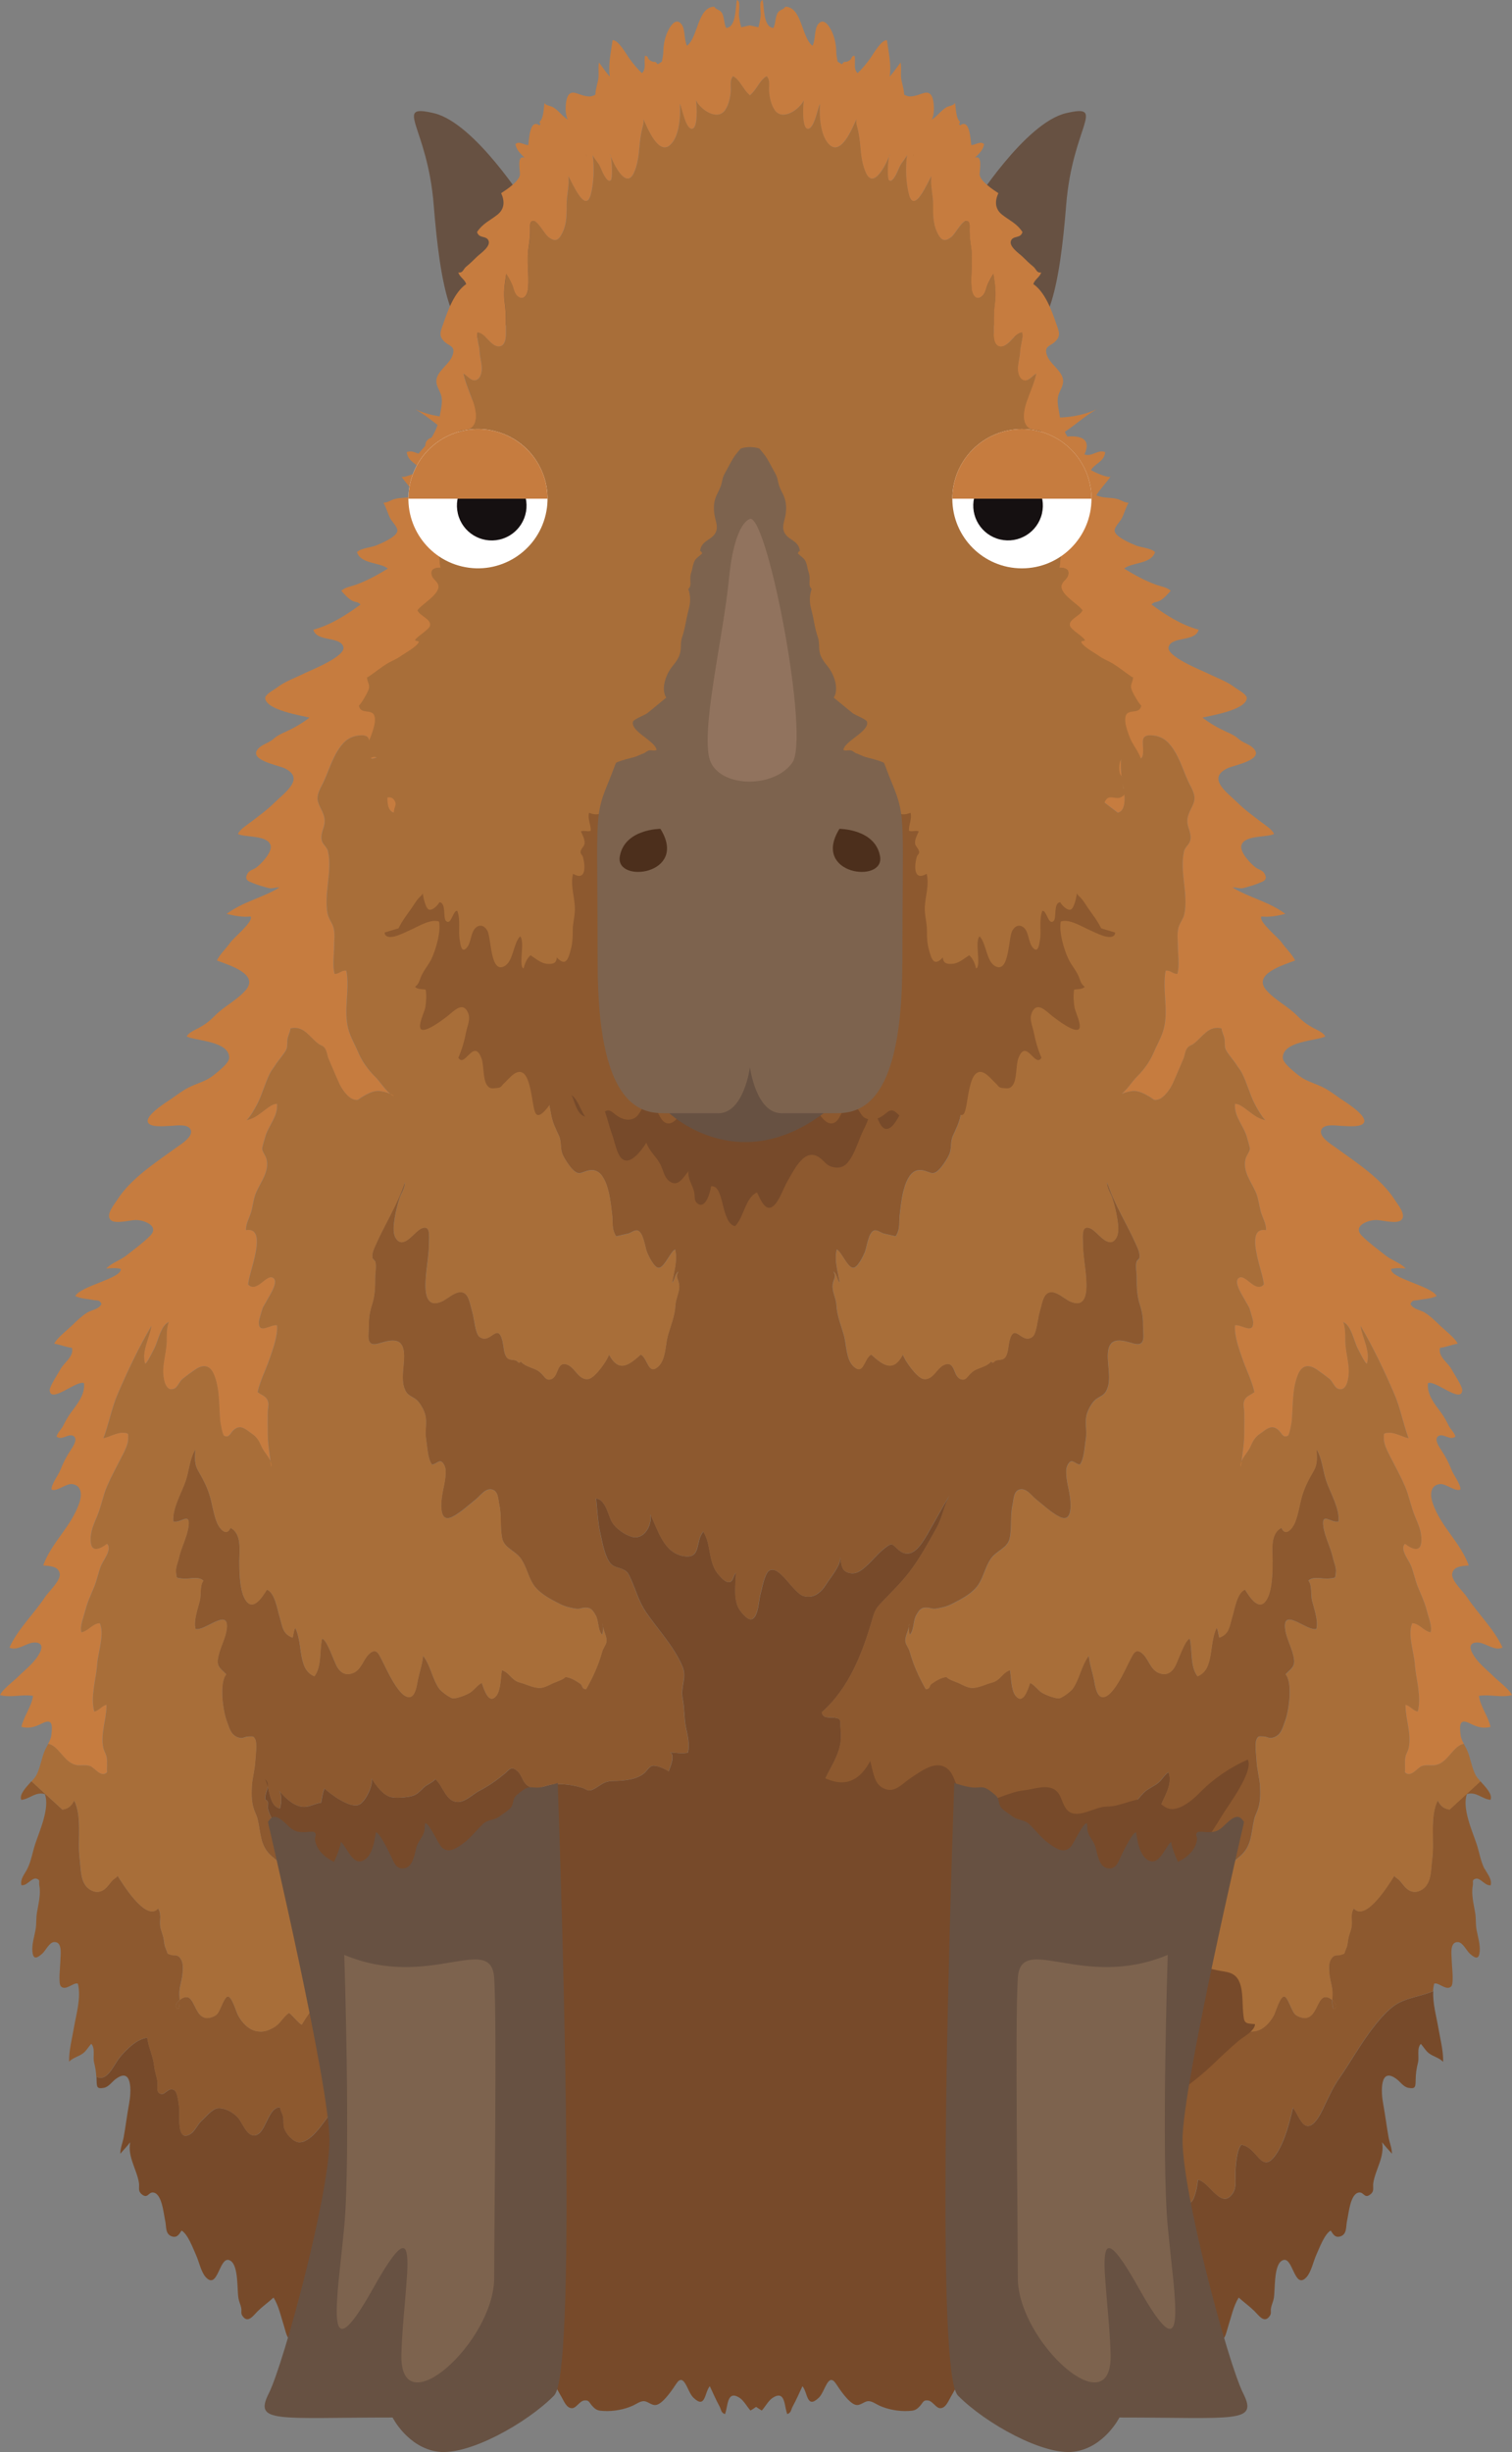 <?xml version="1.0" encoding="UTF-8"?>
<svg id="Layer_2" data-name="Layer 2" xmlns="http://www.w3.org/2000/svg" xmlns:xlink="http://www.w3.org/1999/xlink" viewBox="0 0 354.48 574.41">
  <rect x="0" y="0" width="354.48" height="574.41" fill="#808080" stroke="none"/>
  <defs>
    <style>
      .cls-1 {
        fill: #675142;
      }

      .cls-1, .cls-2, .cls-3, .cls-4, .cls-5, .cls-6, .cls-7, .cls-8, .cls-9, .cls-10, .cls-11 {
        stroke-width: 0px;
      }

      .cls-2 {
        fill: #4c2f1c;
      }

      .cls-3 {
        fill: url(#Super_Soft_Black_Vignette_3);
      }

      .cls-4 {
        fill: #c67c3f;
      }

      .cls-5 {
        fill: #fff;
      }

      .cls-6 {
        fill: #774a2a;
      }

      .cls-7 {
        fill: #7d634e;
      }

      .cls-8 {
        fill: #8d592f;
      }

      .cls-9 {
        fill: url(#Super_Soft_Black_Vignette_3-2);
      }

      .cls-10 {
        fill: #91735e;
      }

      .cls-11 {
        fill: #a86e39;
      }
    </style>
    <radialGradient id="Super_Soft_Black_Vignette_3" data-name="Super Soft Black Vignette 3" cx="115.29" cy="118.44" fx="115.29" fy="118.44" r="8.16" gradientTransform="translate(30.3 -23.32) rotate(13.28)" gradientUnits="userSpaceOnUse">
      <stop offset=".57" stop-color="#151011"/>
      <stop offset=".8" stop-color="#151011"/>
      <stop offset="1" stop-color="#151011"/>
    </radialGradient>
    <radialGradient id="Super_Soft_Black_Vignette_3-2" data-name="Super Soft Black Vignette 3" cx="-9668.72" fx="-9668.72" r="8.16" gradientTransform="translate(-1869.78 -9318.84) rotate(-103.28) scale(1 -1)" xlink:href="#Super_Soft_Black_Vignette_3"/>
  </defs>
  <g id="CAPYBARA">
    <g>
      <path class="cls-6" d="m338.3,482.97c-.86-.92-2.28-1.2-3.29-1.97-.81-.62-1.21-1.45-1.91-2.21-1.01,1.1-.32,3.01-.67,4.42-.37,1.5-.51,2.49-.54,4.09-.03,1.59-.05,2.09-1.71,1.79-1.11-.2-1.88-1.38-2.69-2-4.07-3.13-3.73,3.05-3.21,5.76.48,2.57.79,5.2,1.25,7.75.23,1.35.78,2.5.81,3.93-.79-.87-1.58-1.75-2.32-2.68.65,3.39-1.57,6.38-2.06,9.53-.16,1.05.32,1.83-.63,2.63-1.39,1.15-1.55-.41-2.57-.4-2.2.02-2.55,4.92-2.96,6.68-.28,1.24.05,3.11-1.57,3.61-1.19.36-1.62-.41-2.26-1.37-1.45.8-2.68,4.18-3.39,5.73-.67,1.49-1.19,4.03-2.3,5.21-2.98,3.2-3.14-5.67-5.84-3.83-1.86,1.27-1.45,6.79-1.81,8.78-.14.78-.51,1.46-.65,2.26-.14.74.17,1.21-.31,1.88-1.28,1.82-2.54-.15-3.56-1.16-1.16-1.13-2.5-2.09-3.7-3.18-1.23,1.96-1.75,4.53-2.47,6.74-.37,1.16-.68,3.16-1.91,3.57-1.3.44-2.5-1.03-3.24-1.92-.43-.52-.74-1.27-1.2-1.72-.36-.35-.91-.2-1.26-.7-.35,2.72-1.14,5.32-1.39,8.03-.14,1.41-1.05,2.74-.64,4.19-.41-1.49-2.63-3.63-3.77-4.79-1.94-1.96-2.29.98-3.56,2.68-.81,1.08-2.57,2.79-4.04,2.21-1.97-.76-1.83-3.97-2.51-5.5-1.62-3.64-3.28-.8-4.41,1.77-.97,2.19-2.21,4.11-4.01,5.71-1.26,1.13-3.27,1.6-4.98.93-1.89-.74-2.17-3.59-3.88-4.07-1.56.74-1.03,4.36-2.76,5.38-1.07.62-1.1-.14-2.06-.44-1.58-.5-2.37.55-3.56.82-.74.17-2.57.23-3.24-.07-.71-.32-.63-.85-1.19-1.3-.33-.27-.9-.12-1.24-.31-2.26-1.21-4.51-2.09-6.38-3.98-1.51,1.52-2.66,4.13-3.78,6-.57.95-1.23,2.8-2.59,2.68-.96-.09-1.72-1.71-2.82-1.81-1.11-.1-1.05.42-1.81,1.27-.95,1.05-1.42,1.13-2.73,1.2-2.3.12-4.91-.35-6.93-1.31-.74-.36-1.44-.88-2.23-.98-1.16-.15-2.04,1.16-3.23.85-1.63-.43-3.8-3.73-4.58-4.92-1.88-2.85-2.57,1.84-4.02,3.23-2.89,2.79-2.59-1.17-3.86-2.67-.76,1.62-1.43,3.18-2.27,4.71-.44.8-.31,1.48-1.29,1.82-.73-1.75-.39-5.75-3.41-3.82-1.01.65-1.74,2.09-2.57,2.99-.43-.27-.87-.55-1.32-.86-.44.31-.89.59-1.32.86-.83-.91-1.56-2.34-2.57-2.99-3.02-1.93-2.68,2.06-3.41,3.82-.99-.34-.86-1.02-1.29-1.82-.84-1.54-1.51-3.09-2.27-4.71-1.28,1.5-.97,5.46-3.86,2.67-1.45-1.39-2.13-6.09-4.02-3.23-.78,1.19-2.95,4.49-4.58,4.92-1.2.32-2.08-.99-3.23-.85-.79.1-1.49.62-2.23.98-2.02.96-4.63,1.43-6.93,1.31-1.31-.07-1.79-.15-2.73-1.2-.76-.85-.7-1.37-1.81-1.27-1.1.1-1.86,1.72-2.82,1.81-1.37.12-2.02-1.73-2.59-2.68-1.12-1.87-2.27-4.48-3.78-6-1.87,1.89-4.11,2.77-6.38,3.98-.35.19-.91.04-1.24.31-.56.45-.48.99-1.19,1.3-.67.3-2.5.24-3.24.07-1.2-.27-1.98-1.32-3.56-.82-.96.31-.99,1.07-2.06.44-1.74-1.01-1.2-4.64-2.76-5.38-1.71.48-1.99,3.33-3.88,4.07-1.71.67-3.72.2-4.98-.93-1.8-1.59-3.04-3.52-4.01-5.71-1.12-2.57-2.78-5.41-4.41-1.77-.68,1.53-.54,4.74-2.51,5.5-1.47.57-3.23-1.13-4.04-2.21-1.28-1.71-1.62-4.64-3.56-2.68-1.15,1.16-3.36,3.3-3.77,4.79.41-1.45-.5-2.77-.64-4.19-.25-2.72-1.04-5.32-1.39-8.03-.36.5-.9.36-1.26.7-.46.45-.77,1.2-1.2,1.72-.74.88-1.94,2.36-3.24,1.92-1.23-.41-1.54-2.42-1.91-3.57-.72-2.21-1.24-4.79-2.47-6.74-1.2,1.1-2.55,2.05-3.7,3.18-1.03,1.01-2.29,2.98-3.56,1.16-.48-.66-.17-1.13-.31-1.88-.15-.8-.52-1.48-.65-2.26-.36-1.99.05-7.51-1.81-8.78-2.7-1.83-2.86,7.03-5.84,3.83-1.11-1.18-1.62-3.73-2.3-5.21-.7-1.55-1.93-4.93-3.39-5.73-.63.96-1.07,1.74-2.26,1.37-1.62-.5-1.29-2.38-1.57-3.61-.4-1.75-.76-6.65-2.96-6.68-1.02,0-1.18,1.55-2.57.4-.95-.79-.47-1.58-.63-2.63-.49-3.15-2.71-6.14-2.06-9.53-.74.93-1.53,1.8-2.32,2.68.02-1.43.57-2.58.81-3.93.46-2.55.77-5.18,1.25-7.75.52-2.72.86-8.89-3.21-5.76-.81.61-1.58,1.79-2.69,2-1.66.3-1.67-.19-1.71-1.79,0-.29-.02-.56-.03-.81,2.58,1.33,4.05-2.85,5.52-4.59,1.52-1.81,3.97-4.28,6.39-4.54.32,2.27,1.37,4.33,1.62,6.58.13,1.3.61,2.47.78,3.77.14.96-.5,2.66.97,2.84.88.11,1.64-1.67,2.96-.92.82.46,1.01,3.14,1.16,4.04.24,1.45-.8,8.48,2.68,6.22,1.01-.65,1.61-2.18,2.55-3.04.78-.71,2.5-2.8,3.73-2.95,1.87-.23,4.25,1.24,5.19,2.66,1,1.52,2.28,4.78,4.45,3.33,1.76-1.17,2.57-6.43,5.06-6.22.1.79.54,1.43.7,2.15.19.91-.02,1.93.29,2.81.44,1.25,2.09,3.23,3.56,3.23,2.44,0,4.96-3.67,6.14-5.28,1.37-1.84,2.76-3.56,3.49-5.77.15,1.23.65,2.42,1.52,3.31,1.96-5.07,2.99-10.1,4.24-15.39,1.04-4.44,2.93-7.99,2.04-12.55-.55-2.83-.26-5.21.21-8.01.27-1.68.57-4.45,0-6.11-.85-2.57-3.73-2.55-5.59-1.51-1.41-.9-.82-3.26-.91-4.6-.09-1.47-.66-2.82-.78-4.29-.19-2.27-.22-4.29-2.94-4.41-1.38-.06-3.18.41-4.49.06-1.3-.36-3.14-1.75-4.43-2.45-3.83-2.05-3.35-5.11-4.96-8.71-.43-.96-.78-1.59-.97-2.61.02-.38.04-.76.06-1.14-.05-.41-.26-.7-.64-.85-.16-.93.42-2.05.57-3.03.53,2.06.86,4.74,2.86,5.13.3-.97.51-3.18-.17-4.14,1.34,1.57,3.12,3.35,5.12,3.7,1.79.32,3.01-.69,4.7-.91.24-1.22.3-2.16.8-3.34,1.45,1.39,5.7,4.48,7.84,3.9,1.64-.44,3.6-4.59,3.22-6.22.96,1.58,2.66,3.9,4.52,4.35,1.2.29,3.43.09,4.67-.19,1.51-.35,2-1.12,3.06-2.09.81-.74,1.99-1.1,2.68-1.91,1.77,1.45,2.42,5.25,5.18,5.33,1.79.06,3.67-1.87,5.16-2.64,2.13-1.12,3.97-2.39,5.82-3.92,1.14-.95,1.62-2.05,3.15-.6,1,.95,1.08,2.34,2.17,3.22,2.14,1.73,4.04-.09,6.31-.21,2.48-.12,4.43.18,6.61.82,1.17.35,1.29,1.03,2.67.33,1.87-.95,2.26-1.88,4.69-1.92,2.32-.04,5.35-.26,7.19-1.82.65-.55,1.17-1.58,1.95-1.73.94-.18,3.06.74,3.79,1.3.36-1.16,1.61-3.69.36-4.44,1.29.06,2.93.38,4.17.03.44-2.07-.09-3.92-.49-5.92-.45-2.21-.31-4.46-.76-6.7-.58-2.93,1.12-4.87-.1-7.67-2.03-4.7-5.63-8.41-8.5-12.61-1.71-2.51-2.35-5.15-3.6-7.87-.59-1.3-.76-1.69-2.02-2.23-.88-.37-1.83-.42-2.55-1.15-1.44-1.45-2.05-5.08-2.49-6.99-.64-2.8-.74-5.54-1.03-8.37,2.3.26,2.82,4.07,3.76,5.59.88,1.45,2.86,2.85,4.53,3.36,2.89.91,4.96-2.68,4.41-5.27,1.79,3.64,3.11,9.02,7.76,9.81,4.33.74,2.69-3.44,4.68-5.74,1.95,3.11,1.02,7.41,3.73,10.28.49.52,1.54,1.81,2.47,1.54.88-.27.75-1.49,1.46-2.15-.08,2.48-.58,5.74.48,8.03.36.78,2.1,3.12,3.18,2.84,1.54-.4,1.7-4.55,2.02-5.67.33-1.14.98-5.08,2.12-5.74,2.4-1.41,5.59,5.29,8.08,5.98,2.29.65,4.08-.86,5.21-2.7.91-1.48,3.65-4.61,3.31-6.47.37,1.92.27,3.35,2.23,3.77,1.52.32,2.57-.47,3.73-1.47,1.56-1.36,2.84-3.06,4.49-4.35,1.8-1.42,1.76-.95,3.09.26,3.13,2.85,5.46-1.03,6.88-3.44,1.77-3.02,3.44-6.23,5.25-9.16-1.29,2.35-1.71,5.21-3.08,7.65-1.94,3.48-3.98,7.21-6.41,10.36-1.79,2.33-4.07,4.56-6.08,6.66-1.43,1.5-1.84,1.9-2.47,4.04-2.32,8.04-5.44,16.33-11.93,22.07.27,1.52,1.71,1.14,2.86,1.26,1.96.2,1.36.79,1.56,2.64.32,3.03-.22,4.95-1.56,7.71-1.08,2.23-3.18,5.38-3.1,7.94.41-.66.99-.85,1.74-.57.02,2.74-1.17,4.95-1.84,7.57-.3,1.19-.87,2.35-.36,3.56,1.83-.48,4.31-3.23,5.63-4.57,1.06-1.08.84-1.69,2.39-.61.95.65,1.3,1.72,1.83,2.66,1.12,1.97,2.01,3.33,4.24,2.08,1.6-.91,3.78-2.28,4.99-3.63,4.46,4.35,5.03-7.65,9.25-2.93.97,1.08.86,4.03,2.06,4.75,1.75,1.07,2.62-1.95,3.66-2.63,2.97,2.33,4.57,3.72,7.68.89,1.39-1.26,4.37-4.05,6.34-2.21.91.86.67,2.61,1.41,3.61.6.82,2.04,1.79,3,1.97,2.86.58,4.7-.64,7.04-1.84,1.16-.6,5.51-3.06,6.71-2.65,1.38.46.68,1.69,1.59,2.45,1.03.86,1.68-.26,2.42-1.1,1.12-1.26,1.45-2.84,2.68-3.96,1.22-1.11,1.99-2.17,3.09-3.36.91-.98,2.03-1.44,3.17-2.19,1.2-.79,1.68-2.05,2.81-2.81,1.01,2.61-.74,5.29-1.71,7.59-1.71,4.07-3.2,8.24-4.83,12.34-1.41,3.56-3.13,7.28-4.84,10.69-.72,1.43-2.02,3.24-2.44,4.79-.49,1.82.44,3.43-.27,5.35-1.5,4.13-3.23,8.25-4.89,12.33-.52,1.27-6.26,12.29-1.94,12.08-.95,1.88-.62,4.57-1.16,6.63-.61,2.31-1.19,4.16-1.49,6.47-.12.93-.65,1.79-.64,2.71,0,.7.47,1.2.64,1.9.11.47-.22,1.08.08,1.54.49.76,1.11.36,1.75.69,3.02,1.58,1.08,7.27,4.07,9.27,1.43.95,4.87-1.85,5.98-3.1-.29,1.67.85,3.82,1.37,5.33.41,1.16.52,1.68,1.72,2.33,1.8-1.13,3.23-4.65,5.59-4.05,1.44.37,3.76,3.22,4.66,4.33,1.07,1.33,2.03,2.85,3.68,1.48.84-.7,1.47-3.71,1.56-5.18,2.55.15,5.38,7.07,8.08,3.27,1.07-1.52.67-3.18.72-4.94.03-1.54.3-5.38,1.37-6.56,3.9.54,4.68,7.23,8.12,2.29,2.06-2.96,3.18-7.48,4.01-10.99,1.36,1.67,2.4,6.17,5.06,3.43,1.04-1.08,1.88-2.95,2.52-4.31,1.03-2.14,1.84-3.94,3.23-5.94,2.89-4.17,5.33-8.67,8.52-12.63,1.24-1.54,2.78-3.31,4.41-4.45,2.4-1.67,5.12-1.97,7.8-2.89.43-.15.87-.31,1.33-.48-.16,2.84.75,5.97,1.2,8.62.43,2.5,1.17,5.35,1.12,7.88Z"/>
      <path class="cls-8" d="m348.12,437.84c.6,1.18,1.73,2.4,1.36,3.8-1.34.2-2.41-1.86-3.54-1.53-.97.28-.49.74-.65,1.58-.41,2.12.24,4.48.57,6.48.21,1.31.06,2.6.31,3.9.29,1.58.89,3.45.74,5.08-.16,1.73-.79,1.88-2.34.49-.75-.67-1.62-2.64-2.77-2.69-2.05-.07-1.44,3.15-1.44,4.5,0,.79.38,3.9.12,5.29-.05.27-.12.46-.23.57-.47.5-1.06.41-1.67.16-.86-.35-1.75-1.03-2.34-.78-.15.57-.23,1.16-.26,1.77-.45.17-.9.33-1.33.48-2.68.92-5.4,1.22-7.8,2.89-1.63,1.13-3.17,2.9-4.41,4.45-3.18,3.96-5.63,8.46-8.52,12.63-1.38,2-2.2,3.8-3.23,5.94-.65,1.36-1.48,3.23-2.52,4.31-2.66,2.74-3.7-1.75-5.06-3.43-.83,3.5-1.95,8.03-4.01,10.99-3.44,4.94-4.22-1.75-8.12-2.29-1.07,1.17-1.33,5.02-1.37,6.56-.05,1.75.36,3.42-.72,4.94-2.69,3.81-5.52-3.12-8.08-3.27-.09,1.47-.72,4.49-1.56,5.18-1.65,1.37-2.61-.15-3.68-1.48-.9-1.12-3.22-3.96-4.66-4.33-2.36-.6-3.79,2.92-5.59,4.05-1.2-.65-1.31-1.16-1.72-2.33-.53-1.5-1.67-3.66-1.37-5.33-1.12,1.25-4.55,4.06-5.98,3.1-2.99-2-1.05-7.7-4.07-9.27-.64-.33-1.26.07-1.75-.69-.3-.46.03-1.08-.08-1.54-.17-.7-.64-1.2-.64-1.9,0-.92.52-1.78.64-2.71.3-2.31.88-4.16,1.49-6.47.53-2.06.21-4.74,1.16-6.63-4.32.2,1.42-10.82,1.94-12.08,1.67-4.07,3.39-8.2,4.89-12.33.7-1.92-.23-3.53.27-5.35.42-1.55,1.72-3.36,2.44-4.79,1.71-3.4,3.43-7.13,4.84-10.69,1.62-4.1,3.11-8.27,4.83-12.34.97-2.3,2.72-4.98,1.71-7.59-1.13.76-1.62,2.02-2.81,2.81-1.14.75-2.26,1.21-3.17,2.19-1.1,1.19-1.87,2.26-3.09,3.36-1.24,1.12-1.56,2.7-2.68,3.96-.74.84-1.39,1.96-2.42,1.1-.91-.76-.21-1.99-1.59-2.45-1.2-.4-5.55,2.05-6.71,2.65-2.34,1.2-4.18,2.42-7.04,1.84-.96-.19-2.4-1.15-3-1.97-.74-1-.5-2.76-1.41-3.61-1.96-1.83-4.95.95-6.34,2.21-3.11,2.83-4.7,1.44-7.68-.89-1.04.68-1.91,3.69-3.66,2.63-1.2-.73-1.09-3.67-2.06-4.75-4.22-4.73-4.79,7.27-9.25,2.93-1.2,1.35-3.39,2.72-4.99,3.63-2.23,1.25-3.12-.11-4.24-2.08-.53-.94-.88-2-1.83-2.66-1.55-1.08-1.33-.47-2.39.61-1.32,1.34-3.79,4.08-5.63,4.57-.51-1.21.06-2.38.36-3.56.67-2.62,1.86-4.83,1.84-7.57-.75-.28-1.33-.1-1.74.57-.09-2.56,2.02-5.71,3.1-7.94,1.34-2.76,1.88-4.68,1.56-7.71-.2-1.85.4-2.44-1.56-2.64-1.16-.12-2.59.26-2.86-1.26,6.49-5.74,9.61-14.02,11.93-22.07.62-2.14,1.03-2.55,2.47-4.04,2.01-2.1,4.28-4.33,6.08-6.66,2.43-3.15,4.47-6.89,6.41-10.36,1.37-2.44,1.79-5.29,3.08-7.65-1.8,2.93-3.48,6.14-5.25,9.16-1.41,2.41-3.75,6.29-6.88,3.44-1.33-1.21-1.29-1.68-3.09-.26-1.65,1.29-2.93,2.99-4.49,4.35-1.16,1-2.21,1.79-3.73,1.47-1.96-.42-1.86-1.85-2.23-3.77.33,1.87-2.4,5-3.31,6.47-1.13,1.83-2.93,3.35-5.21,2.7-2.49-.7-5.67-7.39-8.08-5.98-1.14.66-1.79,4.6-2.12,5.74-.32,1.12-.48,5.26-2.02,5.67-1.08.28-2.81-2.05-3.18-2.84-1.07-2.3-.57-5.55-.48-8.03-.71.66-.58,1.88-1.46,2.15-.92.27-1.97-1.03-2.47-1.54-2.71-2.87-1.78-7.17-3.73-10.28-1.99,2.3-.35,6.48-4.68,5.74-4.65-.79-5.97-6.18-7.76-9.81.55,2.59-1.52,6.18-4.41,5.27-1.67-.52-3.65-1.91-4.53-3.36-.94-1.53-1.45-5.34-3.76-5.59.3,2.83.4,5.56,1.03,8.37.44,1.91,1.05,5.55,2.49,6.99.73.73,1.67.78,2.55,1.15,1.26.54,1.43.93,2.02,2.23,1.25,2.72,1.89,5.37,3.6,7.87,2.87,4.2,6.47,7.91,8.5,12.61,1.21,2.8-.49,4.74.1,7.67.45,2.24.31,4.49.76,6.7.4,2,.93,3.85.49,5.92-1.24.35-2.88.03-4.17-.03,1.24.74,0,3.27-.36,4.44-.74-.57-2.85-1.48-3.79-1.3-.78.15-1.29,1.18-1.95,1.73-1.84,1.56-4.87,1.78-7.19,1.82-2.42.04-2.82.98-4.69,1.92-1.37.7-1.5.02-2.67-.33-2.18-.65-4.13-.95-6.61-.82-2.27.12-4.17,1.94-6.31.21-1.08-.88-1.16-2.26-2.17-3.22-1.54-1.45-2.01-.35-3.15.6-1.85,1.53-3.69,2.8-5.82,3.92-1.5.78-3.38,2.7-5.16,2.64-2.76-.08-3.41-3.87-5.18-5.33-.7.81-1.88,1.16-2.68,1.91-1.06.97-1.55,1.75-3.06,2.09-1.24.28-3.47.49-4.67.19-1.86-.44-3.56-2.76-4.52-4.35.39,1.62-1.58,5.77-3.22,6.22-2.14.58-6.39-2.51-7.84-3.9-.5,1.18-.56,2.12-.8,3.34-1.69.22-2.91,1.22-4.7.91-2-.36-3.78-2.13-5.12-3.7.68.96.47,3.17.17,4.14-2-.4-2.34-3.07-2.86-5.13-.15.99-.73,2.1-.57,3.03.38.15.59.44.64.85-.02.38-.05.76-.06,1.14.19,1.02.54,1.65.97,2.61,1.61,3.6,1.13,6.65,4.96,8.71,1.29.7,3.13,2.09,4.43,2.45,1.31.36,3.1-.11,4.49-.06,2.72.12,2.76,2.14,2.94,4.41.12,1.47.7,2.82.78,4.29.09,1.34-.5,3.7.91,4.6,1.85-1.04,4.74-1.06,5.59,1.51.56,1.67.27,4.43,0,6.11-.47,2.8-.76,5.18-.21,8.01.89,4.56-.99,8.11-2.04,12.55-1.25,5.29-2.29,10.32-4.24,15.39-.86-.9-1.37-2.09-1.52-3.31-.74,2.21-2.13,3.93-3.49,5.77-1.19,1.61-3.7,5.27-6.14,5.28-1.47,0-3.13-1.97-3.56-3.23-.32-.88-.1-1.91-.29-2.81-.16-.72-.61-1.36-.7-2.15-2.49-.21-3.3,5.05-5.06,6.22-2.17,1.45-3.45-1.81-4.45-3.33-.94-1.42-3.32-2.89-5.19-2.66-1.24.15-2.96,2.24-3.73,2.95-.94.86-1.54,2.38-2.55,3.04-3.48,2.26-2.44-4.77-2.68-6.22-.15-.9-.34-3.58-1.16-4.04-1.32-.75-2.08,1.03-2.96.92-1.47-.18-.83-1.88-.97-2.84-.17-1.29-.65-2.47-.78-3.77-.24-2.25-1.3-4.31-1.62-6.58-2.43.27-4.87,2.73-6.39,4.54-1.47,1.75-2.94,5.92-5.52,4.59-.06-1.16-.2-2.05-.51-3.28-.36-1.41.34-3.32-.67-4.42-.7.76-1.1,1.58-1.91,2.21-1.01.77-2.42,1.05-3.29,1.97-.06-2.53.69-5.38,1.12-7.88.54-3.21,1.76-7.13.94-10.39-.99-.42-2.87,1.83-4,.61-.64-.7-.11-4.92-.11-5.86,0-1.35.61-4.58-1.44-4.5-1.15.05-2.02,2.02-2.77,2.69-1.54,1.38-2.17,1.24-2.34-.49-.15-1.62.45-3.5.74-5.08.24-1.3.1-2.59.31-3.9.32-2,.98-4.36.57-6.48-.16-.83.32-1.29-.65-1.58-1.13-.33-2.2,1.73-3.54,1.53-.37-1.4.76-2.62,1.36-3.8.92-1.83,1.21-3.83,1.84-5.77.99-3.03,3.51-8.5,2.29-11.78-2.23-.62-3.45,1.12-5.52,1.36-.57-1.23,1.12-2.96,2.38-4.37l7.23,6.63c1.41-.19,2.17-.91,2.77-2.13,1.92,3.8.74,9.47,1.29,13.59.33,2.47.07,5.83,2.42,7.29,1.21.75,2.52.74,3.72-.36.58-.54,1.07-1.35,1.67-1.93.4-.38.91-.53,1.06-.99.95,1.48,6.62,10.96,9.52,7.7.86,1.33.31,2.75.5,4.16.15,1.02.61,1.88.78,2.9.18.96.14,1.5.54,2.4.6,1.33.06.97,1.16,1.39.75.28,1.45-.24,2.23.82.73.99.61,2.22.53,3.41-.09,1.38-.54,2.64-.71,4-.1.76,0,1.58.02,2.37-.86.74-1.32,1.83-.24,2.08.24-.65.27-1.36.24-2.08.66-.57,1.57-.93,2.19-.52,1.38.92,1.69,4.24,3.84,4.69.74.16,1.96-.21,2.6-.74.92-.75,1.79-4.3,2.69-4.26.95.04,1.97,3.64,2.37,4.39.91,1.72,2.49,3.42,4.39,3.74,1.61.27,2.53-.11,3.78-.77,1.77-.93,2.18-2.4,3.78-3.53,1.09.82,1.92,2.13,2.98,2.78,1.18-2.07,2.64-3.77,3.73-5.93.79-1.57,1.78-2.93,2.61-4.41,1.88-3.33-.73-6.95-1.52-9.81-.61-2.21-.07-4.31-.91-6.54-.62-1.64-1.34-2.17-2.39-3.43-1.56-1.88-1.72-4.41-3.72-6.08-.41-.35-1.29-.55-1.8-.91-1.03-.71-2.13-1.59-3.08-2.41-2.75-2.4-2.5-5.45-3.26-8.67-.14-.57-.53-1.44-.76-2.01-.65-1.67-.69-3.59-.6-5.6.11-2.03.72-3.94.82-5.97.05-.99.46-4.04.02-5.02-.36-.8-.53-.78-1.52-.73-1.32.07-1.29.58-2.42.25-1.83-.55-2.14-2.21-2.78-3.9-.89-2.38-1.81-8.9-.11-10.91-1.2-1.29-2.18-1.69-1.98-3.45.31-2.59,1.93-4.99,2.13-7.52.36-4.61-5.31.97-7.35.34-.55-1.7.56-4.9,1.01-6.63.33-1.27-.04-3.66.84-4.67-1.15-1.19-3.44-.28-4.93-.51-1.45-.21-1.33.06-1.5-1.46-.13-1.16.44-2.25.68-3.36.53-2.44,1.96-5.02,2.26-7.45.43-3.41-1.81-.64-3.58-1.1-.23-3.18,1.92-6.62,2.91-9.53.78-2.27.97-5.31,2.25-7.32-.08,1.93-.27,3.38.69,5,1.07,1.83,1.95,3.47,2.61,5.54.7,2.21.94,4.62,1.84,6.73.47,1.09,2.13,3.33,3.11,1.07,2.7,1.36,2.08,5.35,2.07,7.79,0,2.34.06,6.39,1.16,8.61,1.82,3.65,4.14-.06,5.3-1.92,1.88.68,2.43,4.61,3.01,6.46.7,2.3.63,3.87,3.02,4.79.27-.8.21-1.54.64-2.29,1.31,2.8.99,6.05,2.05,8.81.44,1.15,1.34,2.13,2.43,2.53,1.78-2.4,1.15-6.07,1.8-8.83,1.21.31,2.82,5.5,3.57,6.71.86,1.38,2.04,2.01,3.71,1.34,1.89-.75,2.37-3.14,3.66-4.38,1.82-1.75,2.37.03,3.15,1.5.86,1.6,4.2,9.45,6.73,8.45,1.15-.46,1.45-3.05,1.65-4.03.4-1.86,1.06-3.76,1.2-5.58,1.78,2.28,2.17,5.45,3.78,7.73.43.61,2.53,2.21,3.23,2.24,1.03.06,3.16-.8,4.03-1.34.91-.57,1.82-1.94,2.74-2.23.5,1.45,1.62,5.18,3.39,3,1.06-1.3,1.04-4.45,1.31-6.01,1.38.4,2,1.7,3.15,2.42.74.48,1.2.46,1.98.75,1.06.39,2.54.97,3.71.98,1.12,0,2.31-.72,3.27-1.16.56-.24,2.55-.91,2.75-1.39,1.22.06,2.56.91,3.53,1.59.59.42.32,1.33,1.38,1.22,1.57-2.75,2.86-5.59,3.73-8.7.24-.88.81-1.49.99-2.25.26-1.09-.57-2.42-.79-3.65-.02-.25-.03-.5-.05-.76-.02.25,0,.5.05.76.03.65.02,1.27-.19,1.89-1.01-.94-.78-3.23-1.48-4.5-.79-1.42-1.29-2-2.78-1.84-.76.08-1.01.36-1.88.23-.51-.06-1.33-.25-1.85-.38-1.26-.3-2.52-1.03-3.67-1.65-1.65-.89-3.49-2.09-4.52-3.71-1.16-1.81-1.54-4-2.77-5.85-1.32-2-3.94-2.55-4.46-4.8-.6-2.61-.11-5.31-.7-7.95-.28-1.24-.18-3.13-1.63-3.56-1.59-.47-2.81,1.43-3.86,2.26-1.67,1.33-3.61,3.14-5.49,4.1-3.61,1.85-2.58-4.57-2.18-6.37.27-1.27.94-4.23.34-5.54-.95-2.1-1.69-.49-2.95-.29-1.03-1.33-1.11-4.3-1.41-6.05-.32-1.87.31-3.86-.21-5.71-.3-1.08-1.07-2.5-1.88-3.3-.79-.78-1.85-.96-2.46-1.83-1.92-2.73-.06-7.21-.77-10.22-.7-2.97-3.77-1.85-5.87-1.26-3.08.86-2.2-2.09-2.22-4.27-.02-1.72.21-3.18.74-4.83.68-2.11.75-4.01.74-6.2,0-1.07.33-2.85.04-3.86-.09-.29-.63-.7-.65-.82-.17-1.08.13-1.76.6-2.85,2.23-5.1,5.24-9.68,6.95-14.94.1,1.3-.8,2.47-1.2,3.67-.5,1.52-.88,3.05-1.14,4.63-.23,1.44-.57,3.56.26,4.83,1.77,2.69,4.28-1.51,5.9-2.28,2.3-1.1,1.87,1.85,1.86,3.35-.02,3-.64,5.79-.79,8.75-.15,2.89.08,6.57,3.74,4.98,1.74-.75,4.22-3.54,5.88-1.45.65.82,1.04,3,1.35,4.01.38,1.22.66,4.95,1.62,5.68,2.58,2,4.23-3.61,5.42.97.29,1.13.28,3.13,1.08,3.96.82.84,1.94.15,2.67,1.12.28.09.44,0,.48-.28.94.99,1.84,1.22,3,1.68.97.4,1.23.53,2.05,1.33.49.48.87,1.31,1.69,1.26,2.42-.15,1.47-4.61,4.32-3.45,1.82.74,2.6,3.7,4.91,3.31,1.49-.26,4.42-4.38,4.78-5.72,2.31,4.41,4.78,2.38,7.44,0,1.71.91,1.71,4.96,4.11,2.8,1.75-1.58,1.67-5.04,2.21-7.07.69-2.56,1.69-4.72,1.82-7.36.08-1.6,1.14-3.31.84-4.91-.27-1.5-.87-1.54-.16-2.9-.84.62-.8,1.95-1.45,2.61.4-2.55,1.33-5.18.69-7.79-1.13.57-2.43,4.09-3.76,4.29-1.11.17-2.52-2.94-2.8-3.6-.48-1.15-.85-4.66-2.17-5.11-.72-.25-1.59.52-2.26.69-.91.23-1.9.42-2.82.65-1.12-1.72-.72-3.13-.95-5.08-.28-2.41-.59-5.42-1.57-7.66-.78-1.78-1.88-3.12-3.93-2.69-1.72.36-2.09,1.21-3.52,0-.84-.72-2.25-2.84-2.64-3.87-.56-1.46-.14-2.82-.85-4.34-.72-1.57-1.38-2.85-1.74-4.59-.64-3.09-1.15-6.56-1.3-9.71-.08-1.66.24-3.39.08-5.04-.11-1.01-.76-1.89-.75-2.86,1.83-.2,3.48,1.93,5.33,2.21,2.68.42,5.42-1.07,7.97-1.7,6.94-1.71,14.45-1.97,21.48-.57,1.27.26,2.54.51,3.8.76v-14.1h22.21v14.19c1.42-.28,2.85-.57,4.28-.86,7.03-1.41,14.55-1.15,21.49.57,2.55.63,5.29,2.12,7.97,1.7,1.84-.28,3.49-2.42,5.33-2.21,0,.97-.65,1.85-.75,2.86-.16,1.65.16,3.38.08,5.04-.15,3.14-.66,6.62-1.3,9.71-.36,1.74-1.02,3.02-1.74,4.59-.71,1.52-.29,2.88-.85,4.34-.4,1.03-1.8,3.15-2.64,3.87-1.42,1.22-1.79.37-3.52,0-2.05-.43-3.15.91-3.93,2.69-.98,2.25-1.29,5.25-1.57,7.66-.23,1.96.17,3.36-.95,5.08-.92-.23-1.92-.41-2.82-.65-.66-.17-1.54-.94-2.26-.69-1.33.45-1.69,3.96-2.17,5.11-.27.65-1.69,3.77-2.8,3.6-1.33-.2-2.63-3.72-3.76-4.29-.64,2.61.28,5.24.69,7.79-.65-.66-.61-1.99-1.46-2.61.71,1.36.11,1.41-.16,2.9-.3,1.6.76,3.31.84,4.91.13,2.64,1.13,4.79,1.82,7.36.54,2.04.45,5.49,2.21,7.07,2.4,2.17,2.4-1.88,4.11-2.8,2.66,2.38,5.12,4.41,7.44,0,.36,1.34,3.29,5.46,4.78,5.72,2.3.4,3.09-2.56,4.91-3.31,2.85-1.16,1.9,3.31,4.32,3.45.82.05,1.2-.78,1.69-1.26.82-.81,1.08-.94,2.05-1.33,1.16-.46,2.06-.69,3-1.68.04.28.2.37.49.28.73-.98,1.85-.28,2.67-1.12.8-.83.79-2.83,1.08-3.96,1.2-4.58,2.85,1.03,5.42-.97.95-.74,1.24-4.46,1.62-5.68.31-1.01.7-3.19,1.35-4.01,1.66-2.09,4.14.7,5.88,1.45,3.66,1.59,3.89-2.09,3.74-4.98-.15-2.97-.78-5.76-.79-8.75,0-1.5-.44-4.45,1.86-3.35,1.62.77,4.13,4.97,5.9,2.28.83-1.26.49-3.39.26-4.83-.26-1.58-.64-3.11-1.14-4.63-.4-1.2-1.31-2.37-1.2-3.67,1.71,5.26,4.72,9.84,6.95,14.94.47,1.08.77,1.77.6,2.85-.02.11-.56.53-.65.82-.29,1.01.05,2.79.04,3.86,0,2.19.06,4.09.74,6.2.53,1.64.76,3.1.74,4.83-.02,2.18.86,5.12-2.22,4.27-2.1-.59-5.17-1.71-5.87,1.26-.71,3.01,1.15,7.49-.77,10.22-.61.86-1.67,1.05-2.46,1.83-.81.8-1.58,2.21-1.88,3.3-.52,1.85.11,3.84-.21,5.71-.3,1.75-.37,4.71-1.41,6.05-1.26-.2-2-1.81-2.95.29-.6,1.31.06,4.27.34,5.54.4,1.8,1.43,8.22-2.18,6.37-1.88-.95-3.82-2.77-5.49-4.1-1.04-.82-2.26-2.72-3.86-2.26-1.45.43-1.35,2.32-1.63,3.56-.59,2.64-.11,5.33-.7,7.95-.52,2.26-3.14,2.8-4.46,4.8-1.23,1.85-1.62,4.04-2.77,5.85-1.03,1.62-2.87,2.82-4.52,3.71-1.15.62-2.41,1.35-3.67,1.65-.53.13-1.34.32-1.85.38-.86.12-1.12-.15-1.88-.23-1.5-.15-1.99.42-2.78,1.84-.7,1.28-.47,3.56-1.48,4.5-.22-.62-.23-1.24-.19-1.89.06-.26.07-.51.05-.76-.02.26-.03.51-.05.76-.22,1.24-1.05,2.56-.79,3.65.18.76.74,1.37.99,2.25.86,3.1,2.16,5.95,3.73,8.7,1.06.11.79-.8,1.38-1.22.97-.68,2.31-1.53,3.53-1.59.19.48,2.19,1.15,2.75,1.39.96.44,2.15,1.16,3.27,1.16,1.17,0,2.65-.59,3.71-.98.78-.29,1.24-.27,1.98-.75,1.15-.73,1.77-2.02,3.15-2.42.27,1.57.25,4.71,1.31,6.01,1.78,2.18,2.89-1.55,3.39-3,.92.29,1.83,1.67,2.74,2.23.87.54,3,1.4,4.03,1.34.7-.03,2.8-1.62,3.23-2.24,1.62-2.28,2-5.45,3.78-7.73.15,1.82.81,3.72,1.2,5.58.2.98.5,3.56,1.65,4.03,2.54,1,5.87-6.85,6.73-8.45.78-1.46,1.33-3.25,3.15-1.5,1.29,1.24,1.77,3.63,3.66,4.38,1.67.67,2.85.04,3.71-1.34.75-1.21,2.36-6.4,3.57-6.71.65,2.76.02,6.43,1.8,8.83,1.09-.4,2-1.38,2.43-2.53,1.06-2.76.74-6.01,2.05-8.81.43.75.37,1.49.64,2.29,2.39-.92,2.32-2.5,3.02-4.79.57-1.85,1.13-5.78,3.01-6.46,1.16,1.86,3.48,5.58,5.3,1.92,1.1-2.21,1.17-6.27,1.16-8.61,0-2.44-.63-6.43,2.07-7.79.99,2.26,2.64.02,3.11-1.07.91-2.1,1.14-4.51,1.84-6.73.66-2.07,1.54-3.71,2.61-5.54.95-1.62.77-3.07.69-5,1.28,2,1.47,5.04,2.25,7.32.99,2.91,3.14,6.35,2.91,9.53-1.77.46-4.01-2.31-3.58,1.1.3,2.43,1.74,5.01,2.26,7.45.23,1.12.81,2.2.68,3.36-.16,1.53-.04,1.25-1.5,1.46-1.5.23-3.78-.68-4.93.51.88,1.01.51,3.4.84,4.67.45,1.73,1.56,4.93,1.01,6.63-2.04.63-7.7-4.95-7.35-.34.19,2.53,1.82,4.93,2.13,7.52.2,1.76-.78,2.17-1.98,3.45,1.7,2.01.78,8.53-.11,10.91-.64,1.7-.95,3.35-2.78,3.9-1.13.33-1.11-.18-2.42-.25-.99-.06-1.16-.07-1.52.73-.44.98-.03,4.03.02,5.02.1,2.03.71,3.94.82,5.97.1,2.01.06,3.94-.6,5.6-.23.57-.62,1.44-.76,2.01-.76,3.23-.51,6.27-3.26,8.67-.95.82-2.05,1.7-3.08,2.41-.52.36-1.39.56-1.8.91-2,1.67-2.16,4.2-3.72,6.08-1.05,1.26-1.77,1.79-2.39,3.43-.83,2.23-.29,4.32-.91,6.54-.79,2.86-3.39,6.48-1.52,9.81.83,1.47,1.82,2.84,2.61,4.41,1.08,2.16,2.55,3.86,3.73,5.93,1.06-.65,1.89-1.96,2.98-2.78,1.6,1.13,2.01,2.6,3.78,3.53,1.25.65,2.17,1.03,3.78.77,1.9-.32,3.48-2.02,4.39-3.74.4-.75,1.42-4.35,2.37-4.39.91-.04,1.77,3.51,2.69,4.26.65.53,1.87.9,2.6.74,2.15-.45,2.46-3.77,3.84-4.69.62-.41,1.53-.05,2.19.52-.02.72,0,1.42.24,2.08,1.08-.24.61-1.33-.24-2.08.02-.79.11-1.61.02-2.37-.17-1.36-.62-2.62-.71-4-.08-1.19-.2-2.42.53-3.41.78-1.07,1.48-.54,2.23-.82,1.11-.42.57-.06,1.16-1.39.4-.91.36-1.44.54-2.4.18-1.02.64-1.88.78-2.9.19-1.41-.36-2.84.5-4.16,2.9,3.26,8.57-6.22,9.52-7.7.15.47.66.61,1.06.99.6.58,1.08,1.39,1.67,1.93,1.2,1.11,2.51,1.12,3.72.36,2.35-1.46,2.09-4.83,2.42-7.29.55-4.12-.62-9.79,1.29-13.59.6,1.21,1.37,1.93,2.77,2.13l7.23-6.63c1.27,1.41,2.96,3.14,2.38,4.37-2.07-.23-3.29-1.98-5.52-1.36-1.22,3.28,1.29,8.75,2.29,11.78.63,1.94.92,3.94,1.84,5.77Z"/>
      <path class="cls-11" d="m42.1,468.53c.02.72,0,1.42-.24,2.08-1.08-.24-.61-1.33.24-2.08Z"/>
      <path class="cls-11" d="m141.34,380.31c.02.26.03.51.05.76-.06-.26-.07-.51-.05-.76Z"/>
      <path class="cls-11" d="m176.96,240.78v5.55c-.44-.07-.88-.14-1.33-.19-4.56-.57-9.02-1.49-13.54-2.4-7.03-1.41-14.55-1.15-21.48.57-2.55.63-5.29,2.12-7.97,1.7-1.84-.28-3.49-2.42-5.33-2.21,0,.97.65,1.85.75,2.86.16,1.65-.16,3.38-.08,5.04.15,3.14.66,6.62,1.3,9.71.36,1.74,1.02,3.02,1.74,4.59.71,1.52.29,2.88.85,4.34.4,1.03,1.8,3.15,2.64,3.87,1.42,1.22,1.79.37,3.52,0,2.05-.43,3.15.91,3.93,2.69.98,2.25,1.29,5.25,1.57,7.66.23,1.96-.17,3.36.95,5.08.92-.23,1.92-.41,2.82-.65.66-.17,1.54-.94,2.26-.69,1.33.45,1.69,3.96,2.17,5.11.27.65,1.69,3.77,2.8,3.6,1.33-.2,2.63-3.72,3.76-4.29.64,2.61-.28,5.24-.69,7.79.65-.66.61-1.99,1.45-2.61-.71,1.36-.11,1.41.16,2.9.3,1.6-.76,3.31-.84,4.91-.13,2.64-1.13,4.79-1.82,7.36-.54,2.04-.45,5.49-2.21,7.07-2.4,2.17-2.4-1.88-4.11-2.8-2.66,2.38-5.12,4.41-7.44,0-.36,1.34-3.29,5.46-4.78,5.72-2.3.4-3.09-2.56-4.91-3.31-2.85-1.16-1.9,3.31-4.32,3.45-.82.05-1.2-.78-1.69-1.26-.82-.81-1.08-.94-2.05-1.33-1.16-.46-2.06-.69-3-1.68-.04.28-.2.37-.48.28-.73-.98-1.85-.28-2.67-1.12-.8-.83-.79-2.83-1.08-3.96-1.2-4.58-2.85,1.03-5.42-.97-.95-.74-1.24-4.46-1.62-5.68-.31-1.01-.7-3.19-1.35-4.01-1.66-2.09-4.14.7-5.88,1.45-3.66,1.59-3.89-2.09-3.74-4.98.15-2.97.78-5.76.79-8.75,0-1.5.44-4.45-1.86-3.35-1.62.77-4.13,4.97-5.9,2.28-.83-1.26-.49-3.39-.26-4.83.26-1.58.64-3.11,1.14-4.63.4-1.2,1.31-2.37,1.2-3.67-1.71,5.26-4.72,9.84-6.95,14.94-.47,1.08-.77,1.77-.6,2.85.02.11.56.53.65.82.29,1.01-.05,2.79-.04,3.86,0,2.19-.06,4.09-.74,6.2-.53,1.64-.76,3.1-.74,4.83.02,2.18-.86,5.12,2.22,4.27,2.1-.59,5.17-1.71,5.87,1.26.71,3.01-1.15,7.49.77,10.22.61.86,1.67,1.05,2.46,1.83.81.8,1.58,2.21,1.88,3.3.52,1.85-.11,3.84.21,5.71.3,1.75.37,4.71,1.41,6.05,1.26-.2,2-1.81,2.95.29.6,1.31-.06,4.27-.34,5.54-.4,1.8-1.43,8.22,2.18,6.37,1.88-.95,3.82-2.77,5.49-4.1,1.04-.82,2.26-2.72,3.86-2.26,1.45.43,1.35,2.32,1.63,3.56.59,2.64.1,5.33.7,7.95.52,2.26,3.14,2.8,4.46,4.8,1.23,1.85,1.62,4.04,2.77,5.85,1.03,1.62,2.87,2.82,4.52,3.71,1.15.62,2.41,1.35,3.67,1.65.53.13,1.34.32,1.85.38.86.12,1.12-.15,1.88-.23,1.5-.15,1.99.42,2.78,1.84.7,1.28.47,3.56,1.48,4.5.22-.62.23-1.24.19-1.89.22,1.24,1.05,2.56.79,3.65-.18.76-.74,1.37-.99,2.25-.86,3.1-2.16,5.95-3.73,8.7-1.06.11-.79-.8-1.38-1.22-.97-.68-2.31-1.53-3.53-1.59-.19.48-2.19,1.15-2.75,1.39-.96.44-2.15,1.16-3.27,1.16-1.17,0-2.65-.59-3.71-.98-.78-.29-1.24-.27-1.98-.75-1.15-.73-1.77-2.02-3.15-2.42-.27,1.57-.25,4.71-1.31,6.01-1.78,2.18-2.89-1.55-3.39-3-.92.29-1.83,1.67-2.74,2.23-.87.54-3,1.4-4.03,1.34-.7-.03-2.8-1.62-3.23-2.24-1.62-2.28-2-5.45-3.78-7.73-.15,1.82-.81,3.72-1.2,5.58-.2.98-.5,3.56-1.65,4.03-2.54,1-5.87-6.85-6.73-8.45-.78-1.46-1.33-3.25-3.15-1.5-1.29,1.24-1.77,3.63-3.66,4.38-1.67.67-2.85.04-3.71-1.34-.75-1.21-2.36-6.4-3.57-6.71-.65,2.76-.02,6.43-1.8,8.83-1.09-.4-2-1.38-2.43-2.53-1.06-2.76-.74-6.01-2.05-8.81-.43.75-.37,1.49-.64,2.29-2.39-.92-2.32-2.5-3.02-4.79-.57-1.85-1.13-5.78-3.01-6.46-1.16,1.86-3.48,5.58-5.3,1.92-1.1-2.21-1.17-6.27-1.16-8.61,0-2.44.63-6.43-2.07-7.79-.99,2.26-2.64.02-3.11-1.07-.91-2.1-1.14-4.51-1.84-6.73-.66-2.07-1.54-3.71-2.61-5.54-.95-1.62-.77-3.07-.69-5-1.28,2-1.47,5.04-2.25,7.32-.99,2.91-3.14,6.35-2.91,9.53,1.77.46,4.01-2.31,3.58,1.1-.3,2.43-1.74,5.01-2.26,7.45-.23,1.12-.81,2.2-.68,3.36.16,1.53.04,1.25,1.5,1.46,1.5.23,3.78-.68,4.93.51-.88,1.01-.51,3.4-.84,4.67-.45,1.73-1.56,4.93-1.01,6.63,2.04.63,7.7-4.95,7.35-.34-.19,2.53-1.82,4.93-2.13,7.52-.2,1.76.78,2.17,1.98,3.45-1.7,2.01-.78,8.53.11,10.91.64,1.7.95,3.35,2.78,3.9,1.13.33,1.11-.18,2.42-.25.99-.06,1.16-.07,1.52.73.44.98.03,4.03-.02,5.02-.1,2.03-.71,3.94-.82,5.97-.1,2.01-.06,3.94.6,5.6.23.57.62,1.44.76,2.01.76,3.23.51,6.27,3.26,8.67.95.82,2.05,1.7,3.08,2.41.52.36,1.39.56,1.8.91,2,1.67,2.16,4.2,3.72,6.08,1.05,1.26,1.77,1.79,2.39,3.43.83,2.23.29,4.32.91,6.54.79,2.86,3.4,6.48,1.52,9.81-.83,1.47-1.82,2.84-2.61,4.41-1.08,2.16-2.55,3.86-3.73,5.93-1.06-.65-1.89-1.96-2.98-2.78-1.6,1.13-2.01,2.6-3.78,3.53-1.25.65-2.17,1.03-3.78.77-1.9-.32-3.48-2.02-4.39-3.74-.4-.75-1.42-4.35-2.37-4.39-.91-.04-1.77,3.51-2.69,4.26-.65.53-1.87.9-2.6.74-2.15-.45-2.46-3.77-3.84-4.69-.62-.41-1.53-.05-2.19.52-.02-.79-.11-1.61-.02-2.37.17-1.36.62-2.62.71-4,.08-1.19.2-2.42-.53-3.41-.78-1.07-1.48-.54-2.23-.82-1.11-.42-.57-.06-1.16-1.39-.4-.91-.36-1.44-.54-2.4-.18-1.02-.64-1.88-.78-2.9-.19-1.41.36-2.84-.5-4.16-2.9,3.26-8.57-6.22-9.52-7.7-.15.47-.66.61-1.06.99-.6.58-1.08,1.39-1.67,1.93-1.2,1.11-2.51,1.12-3.72.36-2.35-1.46-2.09-4.83-2.42-7.29-.55-4.12.62-9.79-1.29-13.59-.6,1.21-1.37,1.93-2.77,2.13l-7.23-6.63c.49-.56.93-1.06,1.14-1.47,1-1.95,1.17-4.07,2.08-6.02.23-.48.48-.9.7-1.31,2.47.46,3.6,4.12,6.28,4.9,1.18.35,2.38-.08,3.54.31,1.08.36,2.65,2.89,4,1.44-.12-1.11.1-2.4-.1-3.48-.16-.88-.61-1.34-.79-2.23-.7-3.34.79-6.79.74-10.06-1.15.27-1.7,1.37-2.86,1.57-.95-3.53.44-7.65.69-11.15.19-2.66,1.74-6.98.61-9.54-1.67.06-2.66,1.82-4.28,2.13-.53-1.08.58-3.9.83-4.96.48-1.95,1.33-3.75,2.09-5.6.68-1.64,1-3.38,1.62-5,.49-1.27,2.76-3.95,1.43-5.17-1.79,1.35-3.73,2.09-3.84-.7-.09-2.13.7-3.83,1.51-5.76.95-2.27,1.33-4.67,2.29-6.92.85-2,1.92-3.98,2.91-5.92.67-1.31,2.1-3.73,2.08-5.24-.02-1.33.27-1.41-1.3-1.47-1.36-.05-3.14.99-4.49,1.28,1.29-3.4,1.92-7.09,3.39-10.48,2.37-5.47,4.85-10.72,7.87-15.85-.4,2.86-2.37,5.9-1.48,8.86.45-.08,1.7-2.77,2.08-3.45.98-1.78,1.5-5.42,3.45-6.31-.5,1.56-.45,2.85-.47,4.46-.03,2.33-.74,4.51-.82,6.81-.05,1.44.34,5.27,2.58,4.33.77-.32,1.2-1.67,1.91-2.24.89-.73,2.05-1.58,2.98-2.21,1.98-1.35,3.56-1.03,4.45,1.17,1.38,3.39,1.14,7.23,1.44,10.77.02.32.53,3.36.93,3.56,1.15.55,1.37-.53,2.08-1.22,1.63-1.59,2.81-.42,4.45.75,1.44,1.03,1.62,1.77,2.37,3.29.43.89,1.51,2.01,1.96,3.14-.27-2.11-.64-4.11-.63-6.29,0-1.82-.06-3.65,0-5.48.02-.59.23-1.29.12-1.88-.3-1.61-1.41-1.69-2.51-2.54.51-2.46,1.84-5.07,2.68-7.47.81-2.3,2.09-5.7,1.86-8.16-1.37-.32-4.33,2.22-4.26-.73.02-.57.59-2.33.78-2.98.21-.74.81-1.53,1.16-2.22.43-.85,2.66-4.09,1.55-5.09-1.57-1.41-3.87,3.59-5.97,1.47-.1-2.34,4.94-13.62-.52-12.77-.13-1.37.86-3.01,1.22-4.32.39-1.41.52-2.97,1.08-4.32,1.06-2.6,3.22-5,2.5-7.98-.22-.94-1.01-1.71-1.03-2.51,0-.2.7-2.63.76-2.82.79-2.64,2.95-4.63,2.74-7.61-1.01-.05-2.09.88-2.85,1.44-1.46,1.07-2.38,1.93-4.28,2.38.86-.82,2.04-2.87,2.59-3.99,1.13-2.26,1.77-4.88,2.94-7.12.37-.7.85-1.23,1.26-1.9.67-1.07,2.11-2.6,2.55-3.64.28-.66.13-1.71.25-2.42.13-.78.61-1.51.69-2.44,3.09-.75,4.38,1.97,6.62,3.65.53.4.94.31,1.45.99.47.63.57,1.75.86,2.44.82,1.92,1.65,3.91,2.51,5.81.55,1.2,1.89,3.23,3.28,3.71,1.19.4,1.13.02,2.17-.6,1.11-.65,2.42-1.37,3.71-1.35.61,0,1.88.28,2.77.66-1.32-1.1-2.48-2.98-3.64-4.11-1.45-1.42-2.93-3.44-3.75-5.39-.79-1.87-1.86-3.64-2.4-5.59-1.2-4.4.36-9.26-.47-13.73-1.14-.2-1.67.81-2.75.74-.58-1.89-.12-4.64-.11-6.61,0-1.33.2-2.8-.12-4.11-.3-1.2-1.16-2.12-1.41-3.31-.96-4.62,1.12-9.96.1-14.57-.33-1.49-1.48-1.59-1.56-3.23-.07-1.58.89-2.68.75-4.31-.16-1.84-1.55-3.26-1.66-4.77-.09-1.45.8-2.78,1.4-4.04,1.41-3,2.36-6.69,4.71-9.17,1.08-1.14,2.47-1.7,4.03-1.77,2.63-.11,1.86,1.63,1.9,3.72.06,2.63,1.12,1.74,2.98.86,1.88-.89,2.17-.65,2.23,1.28.08,2.21-.13,4.16-.57,6.31-.32,1.54-.82,5.55,1.31,5.95l25.21-19.27c1.95-1.67,2.68-3.87,3.69-6.12.7-1.54,1.67-2.77,2.52-4.21.84-1.38,1.23-2.86,1.91-4.32,1.79-3.84,4.42-7.78,6.73-11.32,2.3-3.53,3.5-7.3,5.34-11.07,1.9-3.89,2.97-7.84,4.28-11.95,1.21-3.8,3.38-7.33,4.28-11.2,1.16-4.98,2.28-10.27,2.41-15.4.15-5.8,1.51-11.96.61-17.72-.71-4.53-2.86-8.95-3.97-13.43-.58-2.35-1.17-4.7-1.77-7.05,9.84-6.37,20.79-10.04,32.95-10.04l.33,193.5Z"/>
      <path class="cls-1" d="m129.95,561.13c-6.52,6.6-20.14,14.15-27.25,13.2-7.11-.94-10.66-8.01-10.66-8.01-27.25,0-32.58,1.41-29.02-5.66,3.56-7.07,14.22-46.66,14.22-59.4s-14.22-73.53-14.22-73.53c-.07-.31-.13-.63-.19-.94.38-.55.79-1.07,1.34-1.16,1.31-.2,2.94,1.73,3.78,2.45,1.23,1.06,2.12,1.15,3.74,1.11.43-.02,1.79-.26,2.12.1.53.59-.05.97.03,1.64.32,2.5,2.43,4.25,4.45,5.21.48-.86,1.59-3.62,1.62-4.69,1.63,1.53,2.86,5.87,5.52,4.24,1.86-1.15,2.39-4.4,2.69-6.46.87,0,3.03,4.51,3.55,5.6.66,1.39,1.2,3.15,3.11,2.83,2.09-.35,2.38-3.27,2.86-4.98.38-1.33,1.43-2.29,1.79-3.53.2-.67.09-1.33.22-2.02.9-.29,2.99,4.69,3.92,5.61,1.55,1.52,3.34.27,4.76-.72,2.02-1.39,3.24-3.18,4.94-4.78,1.04-.97,2.71-.87,3.78-1.69.87-.67,1.98-1.27,2.69-2.09.66-.74.46-1.78.96-2.48.39-.54,1.83-1.65,2.47-1.98,1.04-.55,1.86-.2,2.97-.25,1.3-.06,2.71-.48,3.97-.86.22-.06.43-.14.65-.23,1.51,44.14,4.15,138.42-.83,143.46Z"/>
      <path class="cls-7" d="m80.71,457.95s1.55,46.73,0,63.59c-1.55,16.85-5.24,35.92,6.8,14.47s7.08-1.72,6.6,15.49c-.48,17.21,21.75-2.98,21.75-17.88s.68-59.45,0-70.24c-.68-10.8-15.24,2.91-35.14-5.43Z"/>
      <path class="cls-8" d="m42.1,468.53c.02.72,0,1.42-.24,2.08-1.08-.24-.61-1.33.24-2.08Z"/>
      <path class="cls-8" d="m141.39,381.07c-.06-.26-.07-.51-.05-.76.02.26.03.51.05.76Z"/>
      <path class="cls-4" d="m148.8,95.51c-.13,5.12-1.24,10.42-2.41,15.4-.91,3.87-3.07,7.4-4.28,11.2-1.3,4.11-2.38,8.06-4.28,11.95-1.84,3.77-3.05,7.53-5.34,11.07-2.3,3.55-4.93,7.49-6.73,11.32-.68,1.45-1.07,2.93-1.91,4.32-.86,1.44-1.83,2.67-2.52,4.21-1,2.25-1.74,4.45-3.69,6.12l-25.21,19.27c-2.13-.4-1.63-4.41-1.31-5.95.44-2.15.65-4.11.57-6.31-.06-1.93-.35-2.17-2.23-1.28-1.87.88-2.93,1.77-2.98-.86-.04-2.09.73-3.82-1.9-3.72-1.56.07-2.95.63-4.03,1.77-2.35,2.48-3.31,6.18-4.71,9.17-.6,1.26-1.49,2.59-1.4,4.04.11,1.51,1.5,2.93,1.66,4.77.14,1.63-.82,2.73-.75,4.31.08,1.64,1.23,1.75,1.56,3.23,1.03,4.61-1.06,9.95-.1,14.57.25,1.19,1.12,2.1,1.41,3.31.32,1.3.13,2.78.12,4.11,0,1.97-.47,4.72.11,6.61,1.08.07,1.61-.94,2.75-.74.83,4.46-.74,9.33.47,13.73.54,1.95,1.61,3.72,2.4,5.59.82,1.96,2.3,3.97,3.75,5.39,1.16,1.13,2.32,3.02,3.64,4.11-.89-.38-2.16-.65-2.77-.66-1.29-.02-2.6.7-3.71,1.35-1.04.62-.99,1-2.17.6-1.39-.48-2.73-2.51-3.28-3.71-.86-1.9-1.69-3.89-2.51-5.81-.29-.69-.39-1.81-.86-2.44-.52-.69-.92-.59-1.45-.99-2.24-1.68-3.53-4.41-6.62-3.65-.08.93-.56,1.66-.69,2.44-.12.71.03,1.75-.25,2.42-.44,1.03-1.88,2.56-2.55,3.64-.41.67-.89,1.2-1.26,1.9-1.17,2.24-1.81,4.86-2.94,7.12-.56,1.12-1.73,3.17-2.59,3.99,1.9-.44,2.81-1.3,4.28-2.38.77-.56,1.84-1.49,2.85-1.44.21,2.98-1.95,4.98-2.74,7.61-.06.19-.76,2.62-.76,2.82.02.8.82,1.57,1.03,2.51.72,2.97-1.44,5.38-2.5,7.98-.56,1.36-.69,2.91-1.08,4.32-.36,1.32-1.35,2.95-1.22,4.32,5.46-.85.41,10.44.52,12.77,2.09,2.12,4.4-2.88,5.97-1.47,1.11,1-1.12,4.24-1.55,5.09-.35.7-.95,1.48-1.16,2.22-.19.65-.76,2.42-.78,2.98-.07,2.95,2.89.4,4.26.73.23,2.46-1.05,5.85-1.86,8.16-.84,2.4-2.17,5.01-2.68,7.47,1.1.85,2.21.93,2.51,2.54.11.58-.1,1.29-.12,1.88-.06,1.83,0,3.66,0,5.48,0,2.18.36,4.18.63,6.29-.45-1.12-1.54-2.25-1.96-3.14-.74-1.52-.93-2.26-2.37-3.29-1.63-1.17-2.81-2.34-4.45-.75-.7.69-.93,1.77-2.08,1.22-.4-.19-.91-3.23-.93-3.56-.3-3.55-.06-7.39-1.44-10.77-.9-2.2-2.47-2.52-4.45-1.17-.93.63-2.09,1.49-2.98,2.21-.7.57-1.14,1.92-1.91,2.24-2.24.94-2.63-2.89-2.58-4.33.07-2.3.78-4.49.82-6.81.02-1.61-.03-2.9.47-4.46-1.95.89-2.47,4.53-3.45,6.31-.38.68-1.62,3.37-2.08,3.45-.89-2.96,1.08-6,1.48-8.86-3.02,5.13-5.5,10.38-7.87,15.85-1.48,3.4-2.11,7.08-3.39,10.48,1.36-.28,3.14-1.33,4.49-1.28,1.58.06,1.29.15,1.3,1.47.02,1.51-1.41,3.93-2.08,5.24-.99,1.94-2.06,3.92-2.91,5.92-.95,2.25-1.33,4.65-2.29,6.92-.81,1.93-1.6,3.63-1.51,5.76.11,2.79,2.05,2.05,3.84.7,1.33,1.22-.95,3.9-1.43,5.17-.62,1.62-.95,3.36-1.62,5-.76,1.85-1.62,3.65-2.09,5.6-.25,1.05-1.37,3.88-.83,4.96,1.62-.32,2.61-2.08,4.28-2.13,1.13,2.56-.42,6.88-.61,9.54-.24,3.51-1.63,7.62-.69,11.15,1.16-.19,1.71-1.3,2.86-1.57.06,3.27-1.44,6.72-.74,10.06.19.89.63,1.35.79,2.23.2,1.07-.02,2.37.1,3.48-1.35,1.45-2.93-1.08-4-1.44-1.16-.39-2.36.04-3.54-.31-2.68-.78-3.81-4.44-6.28-4.9.37-.66.69-1.32.78-2.21.26-2.3.16-3.73-2.17-2.57-1.63.81-3.01,1.3-4.87.83.53-2.48,2.41-4.8,2.72-7.27-2.51-.43-5.25.5-7.74-.19.57-1.32,3.06-3.15,4.23-4.3,1.79-1.77,4.01-3.37,5.17-5.76.74-1.54.13-2.38-1.58-2.24-1.75.15-3.8,2.05-5.61,1.17,1.95-4.32,5.71-7.83,8.41-11.92.76-1.14,3.57-3.73,3.4-5.28-.21-1.94-2.59-1.9-3.9-2.03,2-5.46,6.51-9,8.45-14.57.58-1.67.78-4.12-1.6-4.49-1.46-.23-3.69,1.89-4.89,1.27-.11-1.16,1.56-3.31,2.05-4.53.7-1.75,1.38-3.12,2.41-4.66.53-.79,1.75-2.56.76-3.29-1.15-.85-2.84,1.16-4.05.05.23-.88,1.16-1.69,1.58-2.55.53-1.07,1.06-2.03,1.76-2.99,1.46-1.99,3.38-4.2,3.11-6.94-1.58-.86-7.84,4.88-8.05,1.68-.06-.92,2.01-3.99,2.48-4.88.83-1.61,3.26-3.02,2.74-5.08-1.4-.17-2.75-.74-4.15-.98.57-1.29,3.17-3.28,4.36-4.45.99-.97,2.23-2.15,3.43-2.86,1.01-.6,2.77-.76,3.27-2-.4-1-1.03-.75-1.83-.91-1.46-.28-2.86-.27-4.3-.93,1.2-2.38,10.98-4.15,10.66-6.35-1.09-.3-2.3-.17-3.41-.1,1.26-1.33,3.31-1.92,4.75-3.07,1.82-1.45,3.88-2.93,5.53-4.58,2.39-2.4-1.68-3.82-3.55-3.71-1.23.07-4.49.92-5.57.09-1.5-1.15.74-3.75,1.46-4.87,3.17-4.98,9-8.69,13.65-12.08,1.11-.81,4.5-2.79,3.42-4.49-.81-1.27-3.67-.7-4.85-.69-.86,0-4.62.48-5.08-.9-.57-1.72,4.76-4.93,5.58-5.5,1.53-1.07,2.88-2.13,4.58-2.89,1.8-.82,3.65-1.29,5.24-2.58.91-.74,3.65-2.82,3.67-4.07.07-3.95-7.8-3.97-9.95-5.01.36-.9,1.94-1.54,2.8-2,1.47-.8,2.51-1.57,3.71-2.8,2.24-2.29,5.21-3.65,7.32-6.07,3.28-3.79-4.11-5.9-6.77-6.94.73-1.5,2.21-2.84,3.18-4.24.77-1.11,5.46-4.88,4.74-6.06-2.03.18-3.63-.14-5.63-.61,3.78-2.85,8.37-3.74,12.37-6.18-.85-.11-1.62.37-2.66.09-1.17-.32-2.42-.66-3.55-1.14-1-.41-2.14-.7-1.24-2.26.42-.73,1.38-.91,1.96-1.32,1.17-.83,3.95-3.73,3.4-5.33-.81-2.38-5.93-1.73-7.63-2.58.47-1.1,2.02-2.04,2.97-2.76,2-1.53,3.86-2.87,5.67-4.65,2.45-2.38,7.14-5.61,2.33-7.97-1.56-.76-9.45-2.09-5.75-5.03.96-.76,2.04-.95,3.06-1.83.99-.86,1.82-1.22,3.01-1.76,1.89-.86,3.82-1.97,5.49-3.26-1.83-.47-10.01-1.72-10.39-4.48-.12-.94,2.05-2.01,2.75-2.55,1.99-1.52,4.23-2.25,6.43-3.34,1.5-.74,9.86-4.01,9.14-6.24-.81-2.52-6.26-1.07-7.03-3.99,4.14-1.14,7.61-3.38,11.05-5.89-.56-.69-1.21-.52-1.87-.85-1.06-.55-1.82-1.51-2.64-2.38.91-.82,2.24-.99,3.35-1.38,2.73-.98,5.08-2.3,7.58-3.81-1.8-1.51-6.37-1.01-7.24-3.87.97-.95,3.31-1.05,4.53-1.56,1.27-.53,4.76-2,4.94-3.39.11-.86-1.21-2.13-1.57-2.77-.66-1.17-.96-2.58-1.7-3.83,1.12-.07,1.6-.58,2.56-.86,1.62-.46,3.28-.12,5-.89-.77-1.32-2.36-2.96-3.32-4.36.83.31,3.81-1.09,4.58-1.55-.95-1.59-3.1-1.92-3.35-4.21,1.73-.7,3.13,1.19,4.87.54-2-4.36,2.08-4.56,5.39-4.01.1-.19.2-.37.31-.56-2.98-1.82-5.49-4.24-8.53-6,3.35,1.54,7.13,2.1,10.82,1.91,9.8-17.04,21.53-31.47,35.48-40.49.6,2.34,1.19,4.7,1.77,7.05,1.11,4.48,3.26,8.89,3.97,13.43.9,5.76-.47,11.91-.61,17.72Z"/>
      <path class="cls-4" d="m63.4,342.28c.19.46.27.92.15,1.37-.04-.46-.09-.92-.15-1.37Z"/>
      <path class="cls-11" d="m312.38,468.53c-.02.72,0,1.42.24,2.08,1.07-.24.61-1.33-.24-2.08Z"/>
      <path class="cls-11" d="m213.13,380.31c-.02.26-.03.51-.05.76.06-.26.07-.51.05-.76Z"/>
      <path class="cls-11" d="m177.52,240.78v5.55c.44-.07.88-.14,1.33-.19,4.56-.57,9.02-1.49,13.54-2.4,7.03-1.41,14.55-1.15,21.49.57,2.55.63,5.29,2.12,7.97,1.7,1.84-.28,3.49-2.42,5.33-2.21,0,.97-.65,1.85-.75,2.86-.16,1.65.16,3.38.08,5.04-.15,3.14-.66,6.62-1.3,9.71-.36,1.74-1.02,3.02-1.74,4.59-.71,1.52-.29,2.88-.85,4.34-.4,1.03-1.8,3.15-2.64,3.87-1.42,1.22-1.79.37-3.52,0-2.05-.43-3.15.91-3.93,2.69-.98,2.25-1.29,5.25-1.57,7.66-.23,1.96.17,3.36-.95,5.08-.92-.23-1.92-.41-2.82-.65-.66-.17-1.54-.94-2.26-.69-1.33.45-1.69,3.96-2.17,5.11-.27.65-1.69,3.77-2.8,3.6-1.33-.2-2.63-3.72-3.76-4.29-.64,2.61.28,5.24.69,7.79-.65-.66-.61-1.99-1.45-2.61.71,1.36.11,1.41-.16,2.9-.3,1.6.76,3.31.84,4.91.13,2.64,1.13,4.79,1.82,7.36.54,2.04.45,5.49,2.21,7.07,2.4,2.17,2.4-1.88,4.11-2.8,2.66,2.38,5.12,4.41,7.44,0,.36,1.34,3.29,5.46,4.78,5.72,2.3.4,3.09-2.56,4.91-3.31,2.85-1.16,1.9,3.31,4.32,3.45.82.05,1.2-.78,1.69-1.26.82-.81,1.08-.94,2.05-1.33,1.16-.46,2.06-.69,3-1.68.04.28.2.37.48.28.73-.98,1.85-.28,2.67-1.12.8-.83.79-2.83,1.08-3.96,1.2-4.58,2.85,1.03,5.42-.97.95-.74,1.24-4.46,1.62-5.68.31-1.01.7-3.19,1.35-4.01,1.66-2.09,4.14.7,5.88,1.45,3.66,1.59,3.89-2.09,3.74-4.98-.15-2.97-.78-5.76-.79-8.75,0-1.5-.44-4.45,1.86-3.35,1.62.77,4.13,4.97,5.9,2.28.83-1.26.49-3.39.26-4.83-.26-1.58-.64-3.11-1.14-4.63-.4-1.2-1.31-2.37-1.2-3.67,1.71,5.26,4.72,9.84,6.95,14.94.47,1.08.77,1.77.6,2.85-.02.11-.56.53-.65.82-.29,1.01.05,2.79.04,3.86,0,2.19.06,4.09.74,6.2.53,1.64.76,3.1.74,4.83-.02,2.18.86,5.12-2.22,4.27-2.1-.59-5.17-1.71-5.87,1.26-.71,3.01,1.15,7.49-.77,10.22-.61.86-1.67,1.05-2.46,1.83-.81.8-1.58,2.21-1.88,3.3-.52,1.85.11,3.84-.21,5.71-.3,1.75-.37,4.71-1.41,6.05-1.26-.2-2-1.81-2.95.29-.6,1.31.06,4.27.34,5.54.4,1.8,1.43,8.22-2.18,6.37-1.88-.95-3.82-2.77-5.49-4.1-1.04-.82-2.26-2.72-3.86-2.26-1.45.43-1.35,2.32-1.63,3.56-.59,2.64-.1,5.33-.7,7.95-.52,2.26-3.14,2.8-4.46,4.8-1.23,1.85-1.62,4.04-2.77,5.85-1.03,1.62-2.87,2.82-4.52,3.71-1.15.62-2.41,1.35-3.67,1.65-.53.13-1.34.32-1.85.38-.86.12-1.12-.15-1.88-.23-1.5-.15-1.99.42-2.78,1.84-.7,1.28-.47,3.56-1.48,4.5-.22-.62-.23-1.24-.19-1.89-.22,1.24-1.05,2.56-.79,3.65.18.76.74,1.37.99,2.25.86,3.1,2.16,5.95,3.73,8.7,1.06.11.79-.8,1.38-1.22.97-.68,2.31-1.53,3.53-1.59.19.48,2.19,1.15,2.75,1.39.96.44,2.15,1.16,3.27,1.16,1.17,0,2.65-.59,3.71-.98.78-.29,1.24-.27,1.98-.75,1.15-.73,1.77-2.02,3.15-2.42.27,1.57.25,4.71,1.31,6.01,1.78,2.18,2.89-1.55,3.39-3,.92.29,1.83,1.67,2.74,2.23.87.54,3,1.4,4.03,1.34.7-.03,2.8-1.62,3.23-2.24,1.62-2.28,2-5.45,3.78-7.73.15,1.82.81,3.72,1.2,5.58.2.98.5,3.56,1.65,4.03,2.54,1,5.87-6.85,6.73-8.45.78-1.46,1.33-3.25,3.15-1.5,1.29,1.24,1.77,3.63,3.66,4.38,1.67.67,2.85.04,3.71-1.34.75-1.21,2.36-6.4,3.57-6.71.65,2.76.02,6.43,1.8,8.83,1.09-.4,2-1.38,2.43-2.53,1.06-2.76.74-6.01,2.05-8.81.43.75.37,1.49.64,2.29,2.39-.92,2.32-2.5,3.02-4.79.57-1.85,1.13-5.78,3.01-6.46,1.16,1.86,3.48,5.58,5.3,1.92,1.1-2.21,1.17-6.27,1.16-8.61,0-2.44-.63-6.43,2.07-7.79.99,2.26,2.64.02,3.11-1.07.91-2.1,1.14-4.51,1.84-6.73.66-2.07,1.54-3.71,2.61-5.54.95-1.62.77-3.07.69-5,1.28,2,1.47,5.04,2.25,7.32.99,2.91,3.14,6.35,2.91,9.53-1.77.46-4.01-2.31-3.58,1.1.3,2.43,1.74,5.01,2.26,7.45.23,1.12.81,2.2.68,3.36-.16,1.53-.04,1.25-1.5,1.46-1.5.23-3.78-.68-4.93.51.88,1.01.51,3.4.84,4.67.45,1.73,1.56,4.93,1.01,6.63-2.04.63-7.7-4.95-7.35-.34.19,2.53,1.82,4.93,2.13,7.52.2,1.76-.78,2.17-1.98,3.45,1.7,2.01.78,8.53-.11,10.91-.64,1.7-.95,3.35-2.78,3.9-1.13.33-1.11-.18-2.42-.25-.99-.06-1.16-.07-1.52.73-.44.98-.03,4.03.02,5.02.1,2.03.71,3.94.82,5.97.1,2.01.06,3.94-.6,5.6-.23.57-.62,1.44-.76,2.01-.76,3.23-.51,6.27-3.26,8.67-.95.82-2.05,1.7-3.08,2.41-.52.36-1.39.56-1.8.91-2,1.67-2.16,4.2-3.72,6.08-1.05,1.26-1.77,1.79-2.39,3.43-.83,2.23-.29,4.32-.91,6.54-.79,2.86-3.4,6.48-1.52,9.81.83,1.47,1.82,2.84,2.61,4.41,1.08,2.16,2.55,3.86,3.73,5.93,1.06-.65,1.89-1.96,2.98-2.78,1.6,1.13,2.01,2.6,3.78,3.53,1.25.65,2.17,1.03,3.78.77,1.9-.32,3.48-2.02,4.39-3.74.4-.75,1.42-4.35,2.37-4.39.91-.04,1.77,3.51,2.69,4.26.65.53,1.87.9,2.6.74,2.15-.45,2.46-3.77,3.84-4.69.62-.41,1.53-.05,2.19.52.02-.79.11-1.61.02-2.37-.17-1.36-.62-2.62-.71-4-.08-1.19-.2-2.42.53-3.41.78-1.07,1.48-.54,2.23-.82,1.11-.42.57-.06,1.16-1.39.4-.91.36-1.44.54-2.4.18-1.02.64-1.88.78-2.9.19-1.41-.36-2.84.5-4.16,2.9,3.26,8.57-6.22,9.52-7.7.15.47.66.61,1.06.99.6.58,1.08,1.39,1.67,1.93,1.2,1.11,2.51,1.12,3.72.36,2.35-1.46,2.09-4.83,2.42-7.29.55-4.12-.62-9.79,1.29-13.59.6,1.21,1.37,1.93,2.77,2.13l7.23-6.63c-.49-.56-.93-1.06-1.14-1.47-1-1.95-1.17-4.07-2.08-6.02-.23-.48-.48-.9-.7-1.31-2.47.46-3.6,4.12-6.28,4.9-1.18.35-2.38-.08-3.54.31-1.08.36-2.65,2.89-4,1.44.12-1.11-.1-2.4.11-3.48.16-.88.61-1.34.79-2.23.7-3.34-.79-6.79-.74-10.06,1.15.27,1.7,1.37,2.86,1.57.95-3.53-.44-7.65-.69-11.15-.19-2.66-1.74-6.98-.61-9.54,1.67.06,2.66,1.82,4.28,2.13.53-1.08-.58-3.9-.83-4.96-.48-1.95-1.33-3.75-2.09-5.6-.68-1.64-1-3.38-1.62-5-.49-1.27-2.76-3.95-1.43-5.17,1.79,1.35,3.73,2.09,3.84-.7.09-2.13-.7-3.83-1.51-5.76-.95-2.27-1.33-4.67-2.29-6.92-.85-2-1.92-3.98-2.91-5.92-.67-1.31-2.1-3.73-2.08-5.24.02-1.33-.27-1.41,1.3-1.47,1.36-.05,3.14.99,4.49,1.28-1.29-3.4-1.92-7.09-3.39-10.48-2.37-5.47-4.85-10.72-7.87-15.85.4,2.86,2.37,5.9,1.48,8.86-.45-.08-1.7-2.77-2.08-3.45-.98-1.78-1.5-5.42-3.45-6.31.5,1.56.45,2.85.47,4.46.03,2.33.74,4.51.82,6.81.05,1.44-.34,5.27-2.58,4.33-.77-.32-1.2-1.67-1.91-2.24-.89-.73-2.05-1.58-2.98-2.21-1.98-1.35-3.56-1.03-4.45,1.17-1.38,3.39-1.14,7.23-1.44,10.77-.02.32-.53,3.36-.93,3.56-1.15.55-1.37-.53-2.08-1.22-1.63-1.59-2.81-.42-4.45.75-1.44,1.03-1.62,1.77-2.37,3.29-.43.89-1.51,2.01-1.96,3.14.27-2.11.64-4.11.63-6.29,0-1.82.06-3.65,0-5.48-.02-.59-.23-1.29-.12-1.88.3-1.61,1.41-1.69,2.51-2.54-.51-2.46-1.84-5.07-2.68-7.47-.81-2.3-2.09-5.7-1.86-8.16,1.37-.32,4.33,2.22,4.26-.73-.02-.57-.59-2.33-.78-2.98-.21-.74-.81-1.53-1.16-2.22-.43-.85-2.66-4.09-1.55-5.09,1.57-1.41,3.87,3.59,5.97,1.47.1-2.34-4.94-13.62.52-12.77.13-1.37-.86-3.01-1.22-4.32-.39-1.41-.52-2.97-1.08-4.32-1.06-2.6-3.22-5-2.5-7.98.22-.94,1.01-1.71,1.03-2.51,0-.2-.7-2.63-.76-2.82-.79-2.64-2.95-4.63-2.74-7.61,1.01-.05,2.09.88,2.85,1.44,1.46,1.07,2.38,1.93,4.28,2.38-.86-.82-2.04-2.87-2.59-3.99-1.13-2.26-1.77-4.88-2.94-7.12-.37-.7-.85-1.23-1.26-1.9-.67-1.07-2.11-2.6-2.55-3.64-.28-.66-.13-1.71-.25-2.42-.13-.78-.61-1.51-.69-2.44-3.09-.75-4.38,1.97-6.62,3.65-.53.4-.94.31-1.45.99-.47.63-.57,1.75-.86,2.44-.82,1.92-1.65,3.91-2.51,5.81-.55,1.2-1.89,3.23-3.28,3.71-1.19.4-1.13.02-2.17-.6-1.11-.65-2.42-1.37-3.71-1.35-.61,0-1.88.28-2.77.66,1.32-1.1,2.48-2.98,3.64-4.11,1.45-1.42,2.93-3.44,3.75-5.39.79-1.87,1.86-3.64,2.4-5.59,1.2-4.4-.36-9.26.47-13.73,1.14-.2,1.67.81,2.75.74.58-1.89.12-4.64.11-6.61,0-1.33-.2-2.8.12-4.11.3-1.2,1.16-2.12,1.41-3.31.96-4.62-1.12-9.96-.1-14.57.33-1.49,1.48-1.59,1.56-3.23.07-1.58-.89-2.68-.75-4.31.16-1.84,1.55-3.26,1.66-4.77.09-1.45-.8-2.78-1.4-4.04-1.41-3-2.36-6.69-4.71-9.17-1.08-1.14-2.47-1.7-4.03-1.77-2.63-.11-1.86,1.63-1.9,3.72-.06,2.63-1.12,1.74-2.98.86-1.88-.89-2.17-.65-2.23,1.28-.08,2.21.13,4.16.57,6.31.32,1.54.82,5.55-1.31,5.95l-25.21-19.27c-1.95-1.67-2.68-3.87-3.69-6.12-.69-1.54-1.67-2.77-2.52-4.21-.84-1.38-1.23-2.86-1.91-4.32-1.79-3.84-4.42-7.78-6.73-11.32-2.3-3.53-3.5-7.3-5.34-11.07-1.9-3.89-2.97-7.84-4.28-11.95-1.21-3.8-3.38-7.33-4.28-11.2-1.16-4.98-2.28-10.27-2.41-15.4-.15-5.8-1.51-11.96-.61-17.72.71-4.53,2.86-8.95,3.97-13.43.58-2.35,1.17-4.7,1.77-7.05-9.84-6.37-20.79-10.04-32.95-10.04l-.33,193.5Z"/>
      <path class="cls-8" d="m312.38,468.53c-.02.72,0,1.42.24,2.08,1.07-.24.61-1.33-.24-2.08Z"/>
      <path class="cls-8" d="m213.09,381.07c.06-.26.07-.51.05-.76-.02.26-.03.51-.05.76Z"/>
      <path class="cls-4" d="m205.68,95.51c.13,5.12,1.24,10.42,2.41,15.4.91,3.87,3.07,7.4,4.28,11.2,1.3,4.11,2.38,8.06,4.28,11.95,1.84,3.77,3.05,7.53,5.34,11.07,2.3,3.55,4.93,7.49,6.73,11.32.68,1.45,1.07,2.93,1.91,4.32.86,1.44,1.83,2.67,2.52,4.21,1,2.25,1.74,4.45,3.69,6.12l25.21,19.27c2.13-.4,1.63-4.41,1.31-5.95-.44-2.15-.65-4.11-.57-6.31.06-1.93.35-2.17,2.23-1.28,1.87.88,2.93,1.77,2.98-.86.04-2.09-.73-3.82,1.9-3.72,1.56.07,2.95.63,4.03,1.77,2.35,2.48,3.31,6.18,4.71,9.17.6,1.26,1.49,2.59,1.4,4.04-.11,1.51-1.5,2.93-1.66,4.77-.14,1.63.82,2.73.75,4.31-.08,1.64-1.23,1.75-1.56,3.23-1.03,4.61,1.06,9.95.1,14.57-.25,1.19-1.12,2.1-1.41,3.31-.32,1.3-.13,2.78-.12,4.11,0,1.97.47,4.72-.11,6.61-1.08.07-1.61-.94-2.75-.74-.83,4.46.74,9.33-.47,13.73-.54,1.95-1.61,3.72-2.4,5.59-.82,1.96-2.3,3.97-3.75,5.39-1.16,1.13-2.32,3.02-3.64,4.11.89-.38,2.16-.65,2.77-.66,1.29-.02,2.6.7,3.71,1.35,1.04.62.99,1,2.17.6,1.39-.48,2.73-2.51,3.28-3.71.86-1.9,1.69-3.89,2.51-5.81.29-.69.39-1.81.86-2.44.52-.69.92-.59,1.45-.99,2.24-1.68,3.53-4.41,6.62-3.65.08.93.56,1.66.69,2.44.12.71-.03,1.75.25,2.42.44,1.03,1.88,2.56,2.55,3.64.41.67.89,1.2,1.26,1.9,1.17,2.24,1.81,4.86,2.94,7.12.56,1.12,1.73,3.17,2.59,3.99-1.9-.44-2.81-1.3-4.28-2.38-.77-.56-1.84-1.49-2.85-1.44-.21,2.98,1.95,4.98,2.74,7.61.06.19.76,2.62.76,2.82-.02.8-.82,1.57-1.03,2.51-.72,2.97,1.44,5.38,2.5,7.98.56,1.36.69,2.91,1.08,4.32.36,1.32,1.35,2.95,1.22,4.32-5.46-.85-.41,10.44-.52,12.77-2.09,2.12-4.4-2.88-5.97-1.47-1.11,1,1.12,4.24,1.55,5.09.35.7.95,1.48,1.16,2.22.19.65.76,2.42.78,2.98.07,2.95-2.89.4-4.26.73-.23,2.46,1.05,5.85,1.86,8.16.84,2.4,2.17,5.01,2.68,7.47-1.1.85-2.21.93-2.51,2.54-.11.58.1,1.29.12,1.88.06,1.83,0,3.66,0,5.48,0,2.18-.36,4.18-.63,6.29.45-1.12,1.54-2.25,1.96-3.14.74-1.52.93-2.26,2.37-3.29,1.63-1.17,2.81-2.34,4.45-.75.7.69.93,1.77,2.08,1.22.4-.19.91-3.23.93-3.56.3-3.55.06-7.39,1.44-10.77.9-2.2,2.47-2.52,4.45-1.17.93.63,2.09,1.49,2.98,2.21.7.57,1.14,1.92,1.91,2.24,2.24.94,2.63-2.89,2.58-4.33-.07-2.3-.78-4.49-.82-6.81-.02-1.61.03-2.9-.47-4.46,1.95.89,2.47,4.53,3.45,6.31.38.68,1.62,3.37,2.08,3.45.89-2.96-1.08-6-1.48-8.86,3.02,5.13,5.5,10.38,7.87,15.85,1.48,3.4,2.11,7.08,3.39,10.48-1.36-.28-3.14-1.33-4.49-1.28-1.58.06-1.29.15-1.3,1.47-.02,1.51,1.41,3.93,2.08,5.24.99,1.94,2.06,3.92,2.91,5.92.95,2.25,1.33,4.65,2.29,6.92.81,1.93,1.6,3.63,1.51,5.76-.11,2.79-2.05,2.05-3.84.7-1.33,1.22.95,3.9,1.43,5.17.62,1.62.95,3.36,1.62,5,.76,1.85,1.62,3.65,2.09,5.6.25,1.05,1.37,3.88.83,4.96-1.62-.32-2.61-2.08-4.28-2.13-1.13,2.56.42,6.88.61,9.54.24,3.51,1.63,7.62.69,11.15-1.16-.19-1.71-1.3-2.86-1.57-.06,3.27,1.44,6.72.74,10.06-.19.89-.63,1.35-.79,2.23-.2,1.07.02,2.37-.11,3.48,1.35,1.45,2.93-1.08,4-1.44,1.16-.39,2.36.04,3.54-.31,2.68-.78,3.81-4.44,6.28-4.9-.37-.66-.69-1.32-.78-2.21-.26-2.3-.16-3.73,2.17-2.57,1.63.81,3.01,1.3,4.87.83-.53-2.48-2.41-4.8-2.72-7.27,2.51-.43,5.25.5,7.74-.19-.57-1.32-3.06-3.15-4.23-4.3-1.79-1.77-4.01-3.37-5.17-5.76-.74-1.54-.13-2.38,1.58-2.24,1.75.15,3.8,2.05,5.61,1.17-1.95-4.32-5.71-7.83-8.41-11.92-.76-1.14-3.57-3.73-3.4-5.28.21-1.94,2.59-1.9,3.9-2.03-2-5.46-6.51-9-8.45-14.57-.58-1.67-.78-4.12,1.6-4.49,1.45-.23,3.69,1.89,4.89,1.27.11-1.16-1.56-3.31-2.05-4.53-.7-1.75-1.38-3.12-2.41-4.66-.53-.79-1.75-2.56-.76-3.29,1.15-.85,2.84,1.16,4.05.05-.23-.88-1.16-1.69-1.58-2.55-.53-1.07-1.06-2.03-1.76-2.99-1.46-1.99-3.38-4.2-3.11-6.94,1.58-.86,7.84,4.88,8.05,1.68.06-.92-2.01-3.99-2.48-4.88-.83-1.61-3.26-3.02-2.74-5.08,1.4-.17,2.75-.74,4.15-.98-.57-1.29-3.17-3.28-4.36-4.45-.99-.97-2.23-2.15-3.43-2.86-1.01-.6-2.77-.76-3.27-2,.4-1,1.03-.75,1.83-.91,1.45-.28,2.86-.27,4.3-.93-1.2-2.38-10.98-4.15-10.66-6.35,1.09-.3,2.3-.17,3.41-.1-1.26-1.33-3.31-1.92-4.74-3.07-1.82-1.45-3.88-2.93-5.53-4.58-2.39-2.4,1.68-3.82,3.55-3.71,1.23.07,4.49.92,5.57.09,1.5-1.15-.74-3.75-1.46-4.87-3.17-4.98-9-8.69-13.65-12.08-1.11-.81-4.5-2.79-3.42-4.49.81-1.27,3.67-.7,4.85-.69.86,0,4.62.48,5.08-.9.57-1.72-4.76-4.93-5.58-5.5-1.53-1.07-2.88-2.13-4.58-2.89-1.8-.82-3.65-1.29-5.24-2.58-.91-.74-3.65-2.82-3.67-4.07-.07-3.95,7.8-3.97,9.95-5.01-.36-.9-1.94-1.54-2.8-2-1.47-.8-2.51-1.57-3.71-2.8-2.24-2.29-5.21-3.65-7.32-6.07-3.28-3.79,4.11-5.9,6.77-6.94-.73-1.5-2.21-2.84-3.18-4.24-.77-1.11-5.46-4.88-4.74-6.06,2.03.18,3.63-.14,5.63-.61-3.78-2.85-8.37-3.74-12.37-6.18.85-.11,1.62.37,2.66.09,1.17-.32,2.42-.66,3.55-1.14,1-.41,2.14-.7,1.24-2.26-.42-.73-1.38-.91-1.96-1.32-1.17-.83-3.95-3.73-3.4-5.33.81-2.38,5.93-1.73,7.63-2.58-.47-1.1-2.02-2.04-2.97-2.76-2-1.53-3.86-2.87-5.67-4.65-2.45-2.38-7.14-5.61-2.33-7.97,1.56-.76,9.45-2.09,5.75-5.03-.96-.76-2.04-.95-3.06-1.83-.99-.86-1.82-1.22-3.01-1.76-1.89-.86-3.82-1.97-5.49-3.26,1.83-.47,10.02-1.72,10.39-4.48.12-.94-2.05-2.01-2.75-2.55-1.99-1.52-4.23-2.25-6.43-3.34-1.5-.74-9.86-4.01-9.14-6.24.81-2.52,6.26-1.07,7.03-3.99-4.14-1.14-7.61-3.38-11.05-5.89.56-.69,1.21-.52,1.87-.85,1.06-.55,1.82-1.51,2.64-2.38-.91-.82-2.24-.99-3.35-1.38-2.73-.98-5.08-2.3-7.58-3.81,1.8-1.51,6.37-1.01,7.24-3.87-.97-.95-3.31-1.05-4.53-1.56-1.27-.53-4.76-2-4.94-3.39-.11-.86,1.21-2.13,1.57-2.77.66-1.17.96-2.58,1.7-3.83-1.12-.07-1.6-.58-2.56-.86-1.62-.46-3.28-.12-5-.89.77-1.32,2.36-2.96,3.32-4.36-.83.31-3.81-1.09-4.58-1.55.95-1.59,3.1-1.92,3.35-4.21-1.73-.7-3.13,1.19-4.87.54,2-4.36-2.08-4.56-5.39-4.01-.1-.19-.2-.37-.31-.56,2.98-1.82,5.49-4.24,8.53-6-3.35,1.54-7.13,2.1-10.82,1.91-9.8-17.04-21.53-31.47-35.48-40.49-.6,2.34-1.19,4.7-1.77,7.05-1.11,4.48-3.26,8.89-3.97,13.43-.9,5.76.47,11.91.61,17.72Z"/>
      <path class="cls-4" d="m291.07,342.28c-.19.46-.27.92-.15,1.37.04-.46.09-.92.15-1.37Z"/>
      <path class="cls-4" d="m92.36,256.82c-.31-.15-.61-.36-.9-.6.43.18.77.39.9.6Z"/>
      <path class="cls-6" d="m62.75,418.51c-.17-.65-.36-1.24-.62-1.68.61.44.71,1.03.62,1.68Z"/>
      <path class="cls-6" d="m117.64,237.82c.46-.12.89-.3,1.3-.56,1.25,1.43,1.7,7.37,4.06,7.67,1.64.21,3.33-2.81,4.28-3.83.43,2.76.13,6.64,1.27,9.19.57,1.28.99,1.24,2.01,2.07,1.55,1.27,2.94,2.99,3.72,4.84.66,1.56,1.3,4.75,3.78,4.41,1.65-.23,1.82-2.3,3.1-3.06.99,2.42,1.55,5.01,2.43,7.47.52,1.46.99,4.09,2.02,5.23,1.97,2.17,4.9-1.88,5.93-3.58.65,1.99,2.32,3.25,3.27,5.07.64,1.25.89,3.07,2.12,3.97,2.08,1.52,3.24-.93,4.48-2.33-.22,1.76.97,3.22,1.34,4.87.23,1.02-.14,2.03.84,2.73,1.84,1.3,2.93-2.7,3.12-4.09,3.2-.4,2.22,8.62,5.62,9.35,2.06-2,2.4-6.7,5.14-7.9.83,1.58,1.99,4.91,3.98,3.05,1.37-1.28,2.32-4.3,3.3-5.93,1.54-2.56,4.02-7.99,7.62-5.1,1.1.88,1.51,1.81,3.13,2.09,1.59.28,2.62-.23,3.54-1.49,1.31-1.79,1.98-4.01,2.83-6.02.53-1.26,1.2-2.38,1.64-3.69.3-.91.29-2.09,1.03-2.78.96,1.17,1.56,4.8,3.16,4.99,1.78.22,3.43-3.82,4.11-4.96,1.3-2.17,2.66-3.23,4.5-4.81,1.1-.94,1.82-2.73,3.51-2.73.49.93.55,1.98,1.03,2.91,2.67.12,4.12-7.08,5.18-8.82,1.38-.2,2.06,1.8,3.61,1.37.92-.26,2.26-2.2,2.93-2.89,1.9-1.97,3.84-4.52,5.23-6.86,1.47-2.47,2.49-5.42,3.87-8,.76-1.43,2.4-4.28,2.01-5.86-1.97-.18-5.11,1.66-7.19,2.15-3.27.78-7.12,3.34-9.86,5.37-2.43,1.8-4.82,4.65-7.97,5.07-1.16.16-2.41,0-3.43-.48-1.3-.6-2.54-1.99-4.17-1.89-2.87.18-5,4.07-6.45,6.01-1.29,1.72-2.48,3.56-3.9,5.17-1.57,1.78-3.82,2.83-5.96,3.81-2.5,1.15-5.76-.19-8.17-1.35-2.2-1.06-3.73-3.38-5.55-4.96-1.79-1.56-2.78-.78-4.96-.45-2.51.38-4.22,1.51-6.89,1.5-1.85,0-3.48.01-5.18-.8-2.03-.98-3.05-2.74-5.19-3.56-.78-.3-1.78-.79-2.59-.88-1.03-.12-1.67.55-2.59.73-.8.16-1.76.12-2.59.08-1.63-.08-1.52-.26-2.39-1.48-1.23-1.72-2.59-2.89-4.65-2.99-.86-.04-1.74.02-2.6,0-1.05-.01-1.64.42-2.4.57-2.97.58-5.12-2.21-7.61-3.56-2.34-1.27-3.38-.2-5.54.04-2.35.27-4.4-.17-6.56-.96-1.58-.58-3.5-1.32-1.61,6.88Z"/>
      <path class="cls-6" d="m182.51,414.1c1.87.72,3.93-4.13,5.15-5.52.84.84,1.71,1.99,2.27,3.15.42.87.46,2.24.91,2.99.7,1.18,2.9,2.03,4.02,2.39,3.74,1.2,6.76-.14,9.16-4.57.73,2.56.86,5.3,3.08,6.37,2.69,1.29,4.2-.95,6.68-2.58,2.39-1.57,5.4-3.81,7.9-2.3,1.67,1.01,1.97,2.86,2.91,4.8,1.47,3.01,2.19,4.07,5.31,3.53,3.45-.59,6.74-2.59,10.16-2.96,2.27-.25,5.48-1.52,7.41-.02,1.32,1.02,1.46,2.86,2.39,4.22,2.15,3.14,6.67-.4,9.52-.39,2.08,0,3.73-.68,5.85-1.28,1.19-.34,3.74-.94,4.72-.71,1.75.42,2.88,2.66,4.95,2.57,2.14-.1,4.56-1.98,6.2-3.67,3.34-3.43,7.32-6.13,11.43-7.92,1.47,2.79-4.65,10.77-6.05,13.14-2.41,4.06-5.24,7.69-7.18,12.11.97.92,5.09-2.73,6.51-3.14-1.31,2.58-1.77,5.32-3.14,7.82-1.11,2.02-3.04,4.91-3.01,7.44.02,2.6,1.17,1.57,2.16,2.73,1.13,1.32.73,4.17,1.01,6.32.33,2.55.03,2.4,2.44,2.91,2.33.5,4.47.3,5.45,3.15.7,2.01.54,4.55.72,6.67.23,2.67.35,2.65,2.79,2.81,0,1.58-2.8,3.06-3.72,3.82-2.17,1.8-4.19,3.75-6.27,5.73-6.82,6.47-14.82,10.81-22.21,15.94-7.1,4.93-14.64,7.76-22.11,11.27-5.28,2.49-10.35,4.04-15.79,4.82-8.41,1.2-15.04-6.42-19.69-13.49-2.75-4.18-6.13-7.67-9.21-11.44-3.44-4.2-6.86-8.49-10.35-12.6-3.24-3.82-7.1-6.73-9.66-11.38-1.96-3.54-4.2-6.79-6.16-10.31-2-3.58-3.36-8.95-2.75-13.65.8-6.16,3.81-11.69,5.23-17.68.96-4.05,2.58-8.25,10.97-11.11Z"/>
      <path class="cls-1" d="m224.53,561.13c6.52,6.6,20.14,14.15,27.25,13.2,7.11-.94,10.66-8.01,10.66-8.01,27.25,0,32.58,1.41,29.02-5.66-3.56-7.07-14.22-46.66-14.22-59.4s14.22-73.53,14.22-73.53c.07-.31.13-.63.19-.94-.38-.55-.79-1.07-1.34-1.16-1.31-.2-2.94,1.73-3.78,2.45-1.23,1.06-2.12,1.15-3.74,1.11-.43-.02-1.79-.26-2.12.1-.53.59.05.97-.03,1.64-.32,2.5-2.43,4.25-4.45,5.21-.48-.86-1.59-3.62-1.62-4.69-1.63,1.53-2.85,5.87-5.52,4.24-1.86-1.15-2.39-4.4-2.69-6.46-.87,0-3.03,4.51-3.55,5.6-.66,1.39-1.2,3.15-3.11,2.83-2.09-.35-2.38-3.27-2.86-4.98-.38-1.33-1.43-2.29-1.79-3.53-.2-.67-.09-1.33-.22-2.02-.9-.29-2.99,4.69-3.92,5.61-1.55,1.52-3.34.27-4.76-.72-2.02-1.39-3.24-3.18-4.94-4.78-1.04-.97-2.71-.87-3.78-1.69-.87-.67-1.98-1.27-2.69-2.09-.66-.74-.46-1.78-.96-2.48-.39-.54-1.83-1.65-2.47-1.98-1.04-.55-1.86-.2-2.97-.25-1.3-.06-2.71-.48-3.97-.86-.22-.06-.43-.14-.65-.23-1.51,44.14-4.15,138.42.83,143.46Z"/>
      <path class="cls-7" d="m273.77,457.95s-1.55,46.73,0,63.59c1.55,16.85,5.24,35.92-6.8,14.47-12.04-21.45-7.08-1.72-6.6,15.49.48,17.21-21.75-2.98-21.75-17.88s-.68-59.45,0-70.24c.68-10.8,15.24,2.91,35.14-5.43Z"/>
      <path class="cls-1" d="m228.19,48s12.13-19.28,21.77-21.5c9.64-2.22,1.48,2.97,0,21.5s-4.24,34.85-13.61,30.4c-9.37-4.45-15.06-20.92-8.16-30.4Z"/>
      <path class="cls-1" d="m123.45,48s-12.13-19.28-21.77-21.5c-9.64-2.22-1.48,2.97,0,21.5s4.24,34.85,13.61,30.4c9.37-4.45,15.06-20.92,8.16-30.4Z"/>
      <path class="cls-11" d="m267.58,178.77c-1.45.66-2.41-1.54-3.77-1.45-1.47.09-1.57,2.47-1.29,3.74.15.65.57.71.71,1.37.11.59,0,1.44.1,2.05.13.85.79.3.38,1.45-.15.43-.78.81-1.12.92-1.24.42-2.5-.74-3.39.64-.59.91-.12,1.28.05,2.17.23,1.24.06,2.38.12,3.65.07,1.65,3.08,10.54.84,10.75-.32-.6-.77-.81-1.33-.58-.8,3.43.66,5.58,1.34,8.69.25,1.15,1.41,4.71,1.24,6.28l-3.26-.99c-.93-1.88-1.94-3.11-3.1-4.77-.57-.85-1.01-1.62-1.68-2.36-.35-.38-.69-.53-.91-1.08-.11.98-.65,3.48-1.4,3.81-.82.36-2.11-.97-2.51-1.7-1.67.15-.75,3.78-1.58,4.43-1.26.99-1.61-2.72-2.62-2.39-.82,2.26-.16,4.54-.56,6.89-.21,1.24-.47,3.09-1.69,1.67-1.02-1.2-.86-3.44-1.99-4.57-.95-.95-2.08-.58-2.76.56-1.02,1.72-.67,9.97-3.9,8.45-2.26-1.06-2.15-5.36-3.8-7.06-1.25,1.3.48,7.05-.82,7.54-.26-1.16-.78-2.38-1.62-3.1-1.3.83-2.53,1.94-3.97,2.01-1.06.06-2.1.05-2.2-1.5-2.09,2.24-2.67.44-3.28-1.85-.39-1.46-.47-2.79-.45-4.44,0-2.02-.6-3.45-.5-5.59.13-2.46,1.08-5.2.43-7.72-2.98,1.77-2.98-1.57-2.32-3.96.11-.41.53-.62.55-1.04.05-.84-.89-1.35-.95-2.14-.06-.95.53-2.04.87-2.79-.78-.32-1.57.15-2.31-.14-.07-1.41.78-2.8.38-4.22-1.41.59-2.48.46-3.76-.35-.4-.26-.7-.53-1.07-.83-.5-.42-.82-.55-1.37-.91-.99-.62-1.65-1.94-2.51-2.79-.97-.95-2.05-1.83-3.07-2.7-2.89-2.46-6.47-3.55-9.4-5.95-4.88-4.01-10.58-6.59-16.49-6.15h0c-5.91-.44-11.62,2.14-16.49,6.15-2.93,2.4-6.52,3.49-9.41,5.95-1.02.86-2.1,1.75-3.07,2.7-.86.85-1.51,2.17-2.51,2.79-.56.36-.88.48-1.38.91-.36.31-.66.57-1.07.83-1.28.81-2.34.94-3.76.35-.4,1.41.45,2.8.39,4.22-.74.29-1.54-.18-2.31.14.34.75.94,1.83.87,2.79-.06.79-1,1.3-.95,2.14.02.42.44.63.55,1.04.66,2.39.67,5.73-2.31,3.96-.65,2.52.3,5.26.42,7.72.1,2.13-.5,3.56-.5,5.59.02,1.65-.06,2.98-.45,4.44-.61,2.29-1.19,4.09-3.28,1.85-.1,1.54-1.13,1.55-2.2,1.5-1.44-.07-2.67-1.18-3.96-2.01-.84.71-1.36,1.94-1.62,3.1-1.3-.49.43-6.24-.82-7.54-1.66,1.71-1.54,6.01-3.81,7.06-3.23,1.51-2.89-6.73-3.9-8.45-.68-1.14-1.8-1.5-2.76-.56-1.13,1.12-.98,3.37-2,4.57-1.21,1.42-1.48-.43-1.68-1.67-.4-2.35.26-4.63-.57-6.89-1-.32-1.36,3.38-2.61,2.39-.83-.65.09-4.28-1.58-4.43-.4.73-1.7,2.06-2.51,1.7-.74-.33-1.29-2.83-1.4-3.81-.22.55-.57.7-.91,1.08-.67.74-1.1,1.51-1.68,2.36-1.16,1.66-2.16,2.89-3.1,4.77l-3.26.99c-.16-1.57.99-5.13,1.24-6.28.68-3.11,2.14-5.26,1.35-8.69-.57-.23-1.02-.02-1.33.58-2.25-.21.76-9.1.83-10.75.06-1.28-.11-2.41.12-3.65.17-.9.64-1.26.05-2.17-.9-1.38-2.14-.22-3.39-.64-.34-.11-.97-.49-1.12-.92-.4-1.15.26-.6.38-1.45.09-.61-.02-1.46.11-2.05.13-.65.56-.71.7-1.37.27-1.28.18-3.65-1.29-3.74-1.36-.09-2.31,2.12-3.76,1.45-.18-1.58,1.92-4.15,2.52-5.51.48-1.09,1.15-2.99,1.26-4.16.36-3.9-3.31-1.18-3.73-3.81.61-.53,2.13-3.17,2.33-3.96.26-1.06-.4-1.55-.42-2.59v-.09l.31-.13c1.55-1.03,3.04-2.3,4.65-3.23.97-.55,2.05-.96,2.97-1.64.85-.61,4-2.31,4.2-3.35-.29-.1-.59-.17-.89-.23-.19-.61,3.21-2.46,3.5-3.48.42-1.47-2.46-2.34-2.95-3.61.91-1.47,5.84-4,4.79-6.18-.4-.82-1.28-1.2-1.47-2.19-.3-1.43.99-1.69,2.1-1.67-.36-1.03-.06-3.54-1.11-4.45.86-.11,2.33-.51,2.6-1.64-.91-1.67-3.98-5.59-.84-6.59,1.67-.53,3.16-.21,4.28-2.1,1-1.7-.52-5.29-1.32-6.95-.37-.78-1.27-1.84-.15-2.65.7-.52,2.04.09,2.83-.2-.52-1.77-1.96-3.45-2.29-5.44-.57-3.44,2.09-1.33,3.54-3.04,1.25-1.45.71-4,.11-5.74-.74-2.17-1.76-4.37-2.25-6.63.98.51,1.89,1.99,3.08,1.48.79-.34,1.1-1.29,1.2-2.17.16-1.39-.43-3.06-.49-4.48-.06-1.53-.74-2.89-.46-4.44,1.82.19,2.94,2.98,4.72,3.23,1.6.23,1.92-1.62,1.91-2.96-.02-2.37.09-4.68-.24-7.01-.36-2.52-.04-4.59.33-7.02.47.72.99,1.65,1.34,2.46.4.91.49,1.96,1.16,2.64,1.49,1.5,2.53-.11,2.65-1.88.22-3.1-.35-6.28.08-9.36.2-1.41.37-2.68.37-4.1,0-.9-.23-2.3.94-2.11.98.15,2.48,3.07,3.34,3.73,1.3,1.01,2.14.98,2.97-.42,1.3-2.22,1.33-4.49,1.3-7.12-.02-2.26.7-4.5.4-6.7.85,1.28,3.96,8.99,5.25,4.32.74-2.7.85-6.45.47-9.28.4.92,1.16,1.62,1.63,2.51.36.69.6,1.45.99,2.12.28.48.97,1.85,1.62,1.26.4-.35.31-4.07,0-5.52.92,2.25,3.57,7.43,5.32,3.98.96-1.9,1.24-4.41,1.42-6.6.1-1.12.26-2.26.48-3.35.16-.83.62-1.96.41-2.83.95,2.09,3.51,8.51,6.25,6.09,2.22-1.96,2.48-6.71,2.33-9.65.49.93,1.34,6.06,2.89,5.83,1.32-.19,1.08-5.42.86-6.65,1.17,2.28,5.08,4.87,6.85,2.25.84-1.23,1.27-3.08,1.31-4.62.04-1.21-.27-2.34.53-3.29,1.19.53,2.07,2.26,2.89,3.33.32.43.69.8,1.07,1.16h0c.39-.36.74-.73,1.07-1.16.82-1.08,1.7-2.8,2.89-3.33.79.95.49,2.08.53,3.29.05,1.54.48,3.4,1.31,4.62,1.78,2.63,5.68.03,6.85-2.25-.22,1.24-.45,6.46.86,6.65,1.55.23,2.4-4.9,2.9-5.83-.16,2.94.1,7.69,2.32,9.65,2.74,2.42,5.29-4,6.25-6.09-.2.86.25,2,.41,2.83.22,1.09.38,2.23.48,3.35.19,2.18.47,4.7,1.42,6.6,1.75,3.45,4.4-1.73,5.33-3.98-.32,1.45-.41,5.17-.02,5.52.65.59,1.34-.78,1.62-1.26.39-.67.63-1.43.99-2.12.47-.89,1.22-1.59,1.62-2.51-.38,2.83-.27,6.58.47,9.28,1.29,4.66,4.4-3.05,5.25-4.32-.29,2.2.42,4.44.4,6.7-.02,2.64,0,4.9,1.3,7.12.82,1.4,1.67,1.43,2.97.42.86-.65,2.36-3.57,3.34-3.73,1.16-.19.94,1.21.94,2.11,0,1.42.17,2.68.37,4.1.43,3.08-.14,6.26.08,9.36.13,1.78,1.16,3.38,2.65,1.88.67-.68.76-1.74,1.16-2.64.35-.81.87-1.74,1.34-2.46.38,2.42.7,4.49.33,7.02-.33,2.33-.22,4.64-.23,7.01-.02,1.34.3,3.18,1.9,2.96,1.79-.25,2.9-3.05,4.72-3.23.28,1.54-.4,2.91-.46,4.44-.06,1.42-.64,3.09-.49,4.48.1.87.4,1.83,1.2,2.17,1.19.51,2.11-.97,3.08-1.48-.48,2.26-1.5,4.46-2.25,6.63-.6,1.74-1.13,4.29.11,5.74,1.45,1.71,4.11-.4,3.54,3.04-.33,1.99-1.76,3.67-2.28,5.44.79.29,2.13-.32,2.83.2,1.12.81.23,1.87-.15,2.65-.79,1.66-2.32,5.25-1.31,6.95,1.12,1.89,2.61,1.57,4.28,2.1,3.14,1,.07,4.91-.84,6.59.27,1.13,1.75,1.53,2.61,1.64-1.06.91-.75,3.43-1.12,4.45,1.12-.02,2.4.23,2.11,1.67-.2.99-1.08,1.37-1.47,2.19-1.05,2.17,3.87,4.7,4.79,6.18-.48,1.27-3.36,2.13-2.95,3.61.3,1.03,3.69,2.88,3.5,3.48-.3.06-.6.14-.88.23.19,1.03,3.35,2.73,4.2,3.35.92.68,2,1.09,2.97,1.64,1.62.93,3.1,2.19,4.65,3.23l.31.13v.09c-.02,1.03-.68,1.53-.41,2.59.19.79,1.71,3.43,2.33,3.96-.43,2.63-4.11-.1-3.73,3.81.1,1.17.78,3.07,1.26,4.16.6,1.37,2.69,3.94,2.52,5.51Z"/>
      <path class="cls-4" d="m265.61,158.65l-.31-.13c-1.55-1.03-3.03-2.3-4.65-3.23-.97-.55-2.05-.96-2.97-1.64-.85-.61-4.01-2.31-4.2-3.35.28-.1.58-.17.88-.23.19-.61-3.2-2.46-3.5-3.48-.41-1.47,2.47-2.34,2.95-3.61-.91-1.47-5.84-4-4.79-6.18.39-.82,1.27-1.2,1.47-2.19.29-1.43-.99-1.69-2.11-1.67.36-1.03.06-3.54,1.12-4.45-.86-.11-2.34-.51-2.61-1.64.91-1.67,3.99-5.59.84-6.59-1.67-.53-3.15-.21-4.28-2.1-1.01-1.7.52-5.29,1.31-6.95.38-.78,1.27-1.84.15-2.65-.7-.52-2.04.09-2.83-.2.52-1.77,1.95-3.45,2.28-5.44.57-3.44-2.09-1.33-3.54-3.04-1.24-1.45-.71-4-.11-5.74.75-2.17,1.76-4.37,2.25-6.63-.97.51-1.89,1.99-3.08,1.48-.79-.34-1.1-1.29-1.2-2.17-.15-1.39.43-3.06.49-4.48.06-1.53.74-2.89.46-4.44-1.82.19-2.93,2.98-4.72,3.23-1.6.23-1.92-1.62-1.9-2.96.02-2.37-.1-4.68.23-7.01.36-2.52.05-4.59-.33-7.02-.47.72-.99,1.65-1.34,2.46-.4.91-.48,1.96-1.16,2.64-1.49,1.5-2.52-.11-2.65-1.88-.22-3.1.35-6.28-.08-9.36-.2-1.41-.37-2.68-.37-4.1,0-.9.23-2.3-.94-2.11-.98.15-2.48,3.07-3.34,3.73-1.3,1.01-2.14.98-2.97-.42-1.3-2.22-1.33-4.49-1.3-7.12.02-2.26-.7-4.5-.4-6.7-.85,1.28-3.96,8.99-5.25,4.32-.74-2.7-.85-6.45-.47-9.28-.4.92-1.16,1.62-1.62,2.51-.36.69-.61,1.45-.99,2.12-.28.48-.98,1.85-1.62,1.26-.4-.35-.31-4.07.02-5.52.09-.22.16-.4.22-.56-.08.06-.16.27-.22.56-.93,2.25-3.58,7.43-5.33,3.98-.95-1.9-1.24-4.41-1.42-6.6-.1-1.12-.26-2.26-.48-3.35-.16-.83-.61-1.96-.41-2.83-.95,2.09-3.51,8.51-6.25,6.09-2.22-1.96-2.48-6.71-2.32-9.65-.5.93-1.35,6.06-2.9,5.83-1.31-.19-1.08-5.42-.86-6.65-1.17,2.28-5.08,4.87-6.85,2.25-.83-1.23-1.26-3.08-1.31-4.62-.03-1.21.27-2.34-.53-3.29-1.19.53-2.06,2.26-2.89,3.33-.32.43-.68.8-1.07,1.15h0s0,0,0,0c-.39-.35-.75-.72-1.07-1.15-.82-1.08-1.7-2.8-2.89-3.33-.79.95-.49,2.08-.53,3.29-.04,1.54-.47,3.4-1.31,4.62-1.78,2.63-5.68.03-6.85-2.25.23,1.24.46,6.46-.86,6.65-1.55.23-2.4-4.9-2.89-5.83.15,2.94-.11,7.69-2.33,9.65-2.74,2.42-5.29-4-6.25-6.09.21.86-.25,2-.41,2.83-.22,1.09-.38,2.23-.48,3.35-.18,2.18-.46,4.7-1.42,6.6-1.75,3.45-4.4-1.73-5.32-3.98-.06-.29-.14-.49-.23-.56.06.15.13.34.23.56.32,1.45.4,5.17,0,5.52-.65.59-1.33-.78-1.62-1.26-.4-.67-.64-1.43-.99-2.12-.47-.89-1.23-1.59-1.63-2.51.38,2.83.27,6.58-.47,9.28-1.29,4.66-4.4-3.05-5.25-4.32.29,2.2-.42,4.44-.4,6.7.02,2.64,0,4.9-1.3,7.12-.82,1.4-1.66,1.43-2.97.42-.86-.65-2.36-3.57-3.34-3.73-1.16-.19-.94,1.21-.94,2.11,0,1.42-.17,2.68-.37,4.1-.43,3.08.14,6.26-.08,9.36-.12,1.78-1.16,3.38-2.65,1.88-.67-.68-.76-1.74-1.16-2.64-.35-.81-.87-1.74-1.34-2.46-.37,2.42-.7,4.49-.33,7.02.33,2.33.22,4.64.24,7.01,0,1.34-.31,3.18-1.91,2.96-1.78-.25-2.9-3.05-4.72-3.23-.28,1.54.4,2.91.46,4.44.06,1.42.65,3.09.49,4.48-.1.87-.4,1.83-1.2,2.17-1.19.51-2.1-.97-3.08-1.48.48,2.26,1.5,4.46,2.25,6.63.6,1.74,1.14,4.29-.11,5.74-1.46,1.71-4.11-.4-3.54,3.04.33,1.99,1.77,3.67,2.29,5.44-.79.29-2.13-.32-2.83.2-1.12.81-.23,1.87.15,2.65.8,1.66,2.32,5.25,1.32,6.95-1.12,1.89-2.62,1.57-4.28,2.1-3.14,1-.07,4.91.84,6.59-.27,1.13-1.75,1.53-2.6,1.64,1.05.91.74,3.43,1.11,4.45-1.12-.02-2.4.23-2.1,1.67.19.99,1.08,1.37,1.47,2.19,1.04,2.17-3.88,4.7-4.79,6.18.49,1.27,3.37,2.13,2.95,3.61-.29,1.03-3.69,2.88-3.5,3.48.3.06.6.14.89.23-.2,1.03-3.35,2.73-4.2,3.35-.93.68-2,1.09-2.97,1.64-1.61.93-3.1,2.19-4.65,3.23l-.31.13c0-.95.28-1.24.7-2.08.48-.95.87-1.85,1.24-2.89.61-1.68.91-2.82,2.1-4.4,1.44-1.92,2.76-3.71,4.7-4.83.79-.45,1.74-1.1,2.57-1.9,0-1.91.02-3.69.09-5.39-.48-.11-.95-.23-1.41-.45-.04-.58,1.14-2.76,1.43-3.31.08-.15.16-.3.26-.44.19-2.01.46-4.04.85-6.22h0c-3.84-.46-.26-3.36.79-5.01.1-.15.23-.36.37-.61.21-.91.43-1.87.68-2.85-.28-.5-.85-.64-1.2-1.1-1.22-1.56-.53-3.1.19-4.76.32-.74.53-.98.48-1.96-.09-1.95-.67-1.02-1.51-2.54-.71-1.28-.43-1.44.52-2.54.72-.84,1.47-1.57,2.09-2.53.9-1.39,1.83-3.31,2.08-5.07.22-1.53.78-3.41.45-4.91-.32-1.41-1.65-2.79-1.03-4.5.68-1.88,2.93-3.19,3.61-5.07.78-2.15-.64-2.2-1.67-3.06-1.79-1.51-1.09-2.64-.44-4.53,1.07-3.12,2.6-7.27,5.33-9.16-.4-1.15-1.47-1.56-1.87-2.71,1.16.15,1.12-.75,1.86-1.36.93-.76,1.67-1.48,2.55-2.35.67-.66,3.23-2.34,2.71-3.71-.51-1.31-2.27-.44-2.71-2.06,1.43-2.11,3.02-2.65,4.79-4.07,1.75-1.39,1.67-3.27.86-5.03,1.29-.84,3.98-2.62,4.38-4.16.18-.71-.9-5,1.14-4.11-.86-.89-1.97-1.79-2.16-3.22.82-.81,2.05.24,3,.23.19-1.23.32-6.28,2.6-4.63.11-.11.21-.22.29-.36-.2-.1-.27-.27-.2-.53.95-.79.91-3.18,1.12-4.36.36.68,1.43.66,2.04,1.03,1.26.74,2.16,2.14,3.45,2.89-.71-1.08-.63-3.58-.28-4.84.65-2.36,2.23-1.3,3.67-.87.61.18,1.62.4,2.25.19,1.12-.38.66-.17.91-1.46.15-.77.32-1.4.5-2.16.32-1.4-.06-2.83.23-4.25.83,1.14,1.62,2.25,2.53,3.31-.4-2.95.27-5.63.65-8.52,1.35-.18,3.31,3.44,4.04,4.41.86,1.17,1.8,2.32,2.85,3.29,1.09-1.01.4-2.67.72-4.05.38-.03.65.2.78.7.47.53,1.03.77,1.67.72.22.18.38.36.52.56.34-.21.67-.42.99-.62.15-.83.32-1.67.33-2.43.03-1.76.44-3.58,1.26-5.1.7-1.32,1.91-2.76,3.08-1.12.8,1.14.52,3.6,1.21,4.93,2.6-1.91,2.45-9.1,6.4-9.15.43.75,1.2.64,1.7,1.33.65.91.53,2.55,1.07,3.64,2.41-.09,2.16-4.92,2.53-6.52.98.11.38,2.83.48,3.65.08.68.24,1.77.53,2.72,1.2-.29,1.92-.41,2.02-.43h0c.09.02.81.14,2.02.43.27-.95.44-2.05.52-2.72.1-.82-.5-3.55.48-3.65.36,1.59.11,6.43,2.52,6.52.54-1.08.41-2.72,1.07-3.64.49-.7,1.26-.58,1.7-1.33,3.94.05,3.79,7.24,6.39,9.15.7-1.33.42-3.79,1.22-4.93,1.16-1.64,2.37-.19,3.07,1.12.82,1.52,1.23,3.34,1.27,5.1,0,.77.17,1.6.32,2.43.33.2.66.41,1,.62.14-.19.29-.38.51-.56.64.05,1.2-.19,1.67-.72.14-.49.4-.73.79-.7.32,1.38-.37,3.04.72,4.05,1.03-.97,1.98-2.12,2.84-3.29.73-.98,2.69-4.59,4.04-4.41.39,2.89,1.04,5.57.65,8.52.91-1.07,1.7-2.17,2.54-3.31.29,1.42-.09,2.85.23,4.25.17.76.34,1.39.49,2.16.25,1.29-.2,1.08.92,1.46.62.21,1.63-.02,2.24-.19,1.45-.43,3.02-1.49,3.68.87.34,1.26.43,3.76-.28,4.84,1.29-.74,2.18-2.14,3.45-2.89.61-.36,1.67-.35,2.03-1.03.23,1.18.19,3.57,1.13,4.36.06.25,0,.43-.21.53.08.14.18.25.3.36,2.28-1.65,2.4,3.4,2.59,4.63.95,0,2.18-1.04,3-.23-.19,1.42-1.29,2.33-2.16,3.22,2.05-.89.97,3.4,1.15,4.11.39,1.54,3.09,3.32,4.37,4.16-.81,1.75-.89,3.64.86,5.03,1.78,1.41,3.37,1.96,4.79,4.07-.43,1.62-2.2.75-2.7,2.06-.53,1.37,2.04,3.05,2.7,3.71.88.87,1.62,1.59,2.55,2.35.74.61.7,1.5,1.85,1.36-.39,1.15-1.47,1.56-1.86,2.71,2.72,1.88,4.26,6.04,5.33,9.16.65,1.89,1.34,3.02-.44,4.53-1.02.86-2.44.91-1.67,3.06.7,1.88,2.93,3.18,3.61,5.07.62,1.71-.71,3.09-1.02,4.5-.33,1.5.23,3.38.44,4.91.24,1.75,1.18,3.68,2.08,5.07.62.96,1.37,1.69,2.1,2.53.94,1.1,1.22,1.26.52,2.54-.84,1.52-1.43.59-1.52,2.54-.04.99.16,1.22.48,1.96.72,1.67,1.41,3.2.19,4.76-.36.46-.93.6-1.21,1.1.25.99.47,1.94.69,2.85.14.25.27.46.36.61,1.06,1.65,4.63,4.55.79,5.01h0c.39,2.18.66,4.21.85,6.22.1.14.19.28.27.44.29.55,1.46,2.73,1.43,3.31-.46.23-.94.35-1.41.45.08,1.71.1,3.48.09,5.39.83.8,1.79,1.45,2.57,1.9,1.94,1.12,3.27,2.91,4.71,4.83,1.18,1.58,1.48,2.72,2.09,4.4.38,1.03.77,1.94,1.24,2.89.43.83.71,1.12.7,2.08Z"/>
      <path class="cls-8" d="m261.45,218.45c-.02.24-.07.44-.17.57-.99,1.37-4.51-.59-5.67-1.08-1.85-.79-4.96-2.8-6.93-2.06-.45,2.51.78,6.61,1.81,8.78.69,1.46,1.83,2.67,2.45,4.2.48,1.16.41,1.5,1.37,2.32-.65.64-1.64.49-2.48.65-.24,1.25-.12,2.95.09,4.2.15.95,1.77,4.16,1.05,5.01-.95,1.12-5.41-2.35-6.24-3-1.46-1.14-3.56-3.56-4.79-.88-.73,1.6.12,3.09.42,4.66.38,1.96,1,4.16,1.81,5.96-1.52,2.55-3.6-4.83-5.45.21-.57,1.58-.28,4.92-1.31,6.26-.63.82-1.11.71-2.09.65-1.37-.1-1.11-.44-2.04-1.29-1.06-.96-2.73-3.31-4.33-2.23-1.54,1.03-2,5.52-2.34,7.34-.35,1.81-.61,3.31-2.21,2-1.42-1.17-2.35-3.39-3.97-4.4-.76-.48-.48-.66-1.42-.57-.36.03-1.62.93-1.92,1.24-2.06,2.23-2.67,7.97-5.97,4.6-1.52-1.57-2.04-1.99-3.49-.74-1.27,1.1-2.96,1.88-4.6,1.16-1.89-.82-1.67-3.94-4.33-2.83-1.45.61-1.71,3.37-3.27,3.9-2.55.86-4.1-4.37-6.18-5.23-1.24,2.13-2.38,6.43-4.73,2.88-.73-1.12-1.22-2.36-1.71-3.62-2.27.13-4.58.19-7,.19h0c-2.42,0-4.74-.06-7.01-.19-.49,1.26-.98,2.51-1.71,3.62-2.34,3.55-3.48-.74-4.73-2.88-2.08.86-3.61,6.09-6.17,5.23-1.58-.53-1.83-3.29-3.28-3.9-2.66-1.12-2.43,2-4.32,2.83-1.65.72-3.34-.06-4.61-1.16-1.44-1.24-1.97-.82-3.49.74-3.29,3.37-3.9-2.37-5.97-4.6-.3-.32-1.56-1.21-1.92-1.24-.94-.09-.66.1-1.43.57-1.62,1.01-2.55,3.23-3.97,4.4-1.58,1.31-1.86-.19-2.2-2-.35-1.82-.81-6.3-2.34-7.34-1.59-1.07-3.27,1.27-4.32,2.23-.94.85-.68,1.19-2.04,1.29-.99.06-1.46.18-2.09-.65-1.02-1.33-.74-4.68-1.3-6.26-1.85-5.04-3.93,2.34-5.46-.21.82-1.79,1.44-3.99,1.82-5.96.29-1.57,1.14-3.06.42-4.66-1.23-2.68-3.33-.26-4.79.88-.84.65-5.3,4.12-6.25,3-.72-.85.9-4.06,1.06-5.01.2-1.24.33-2.94.08-4.2-.83-.16-1.83-.02-2.48-.65.95-.82.89-1.16,1.37-2.32.62-1.53,1.75-2.73,2.46-4.2,1.03-2.17,2.26-6.27,1.8-8.78-1.96-.74-5.07,1.27-6.92,2.06-1.16.49-4.67,2.45-5.67,1.08-.1-.13-.15-.33-.18-.57l3.26-.99c.94-1.88,1.94-3.11,3.1-4.77.58-.85,1.01-1.62,1.68-2.36.35-.38.7-.53.91-1.08.11.98.65,3.48,1.4,3.81.82.36,2.11-.97,2.51-1.7,1.67.15.75,3.78,1.58,4.43,1.25.99,1.61-2.72,2.61-2.39.82,2.26.16,4.54.57,6.89.2,1.24.47,3.09,1.68,1.67,1.02-1.2.86-3.44,2-4.57.95-.95,2.08-.58,2.76.56,1.01,1.72.66,9.97,3.9,8.45,2.26-1.06,2.15-5.36,3.81-7.06,1.24,1.3-.49,7.05.82,7.54.27-1.16.78-2.38,1.62-3.1,1.29.83,2.52,1.94,3.96,2.01,1.07.06,2.1.05,2.2-1.5,2.09,2.24,2.67.44,3.28-1.85.39-1.46.47-2.79.45-4.44,0-2.02.61-3.45.5-5.59-.12-2.46-1.07-5.2-.42-7.72,2.98,1.77,2.97-1.57,2.31-3.96-.11-.41-.53-.62-.55-1.04-.05-.84.9-1.35.95-2.14.07-.95-.53-2.04-.87-2.79.77-.32,1.57.15,2.31-.14.06-1.41-.79-2.8-.39-4.22,1.41.59,2.48.46,3.76-.35.4-.26.7-.53,1.07-.83.5-.42.82-.55,1.38-.91.99-.62,1.65-1.94,2.51-2.79.97-.95,2.05-1.83,3.07-2.7,2.89-2.46,6.48-3.55,9.41-5.95,4.87-4.01,10.58-6.59,16.49-6.15h0c5.91-.44,11.61,2.14,16.49,6.15,2.93,2.4,6.51,3.49,9.4,5.95,1.02.86,2.1,1.75,3.07,2.7.86.85,1.52,2.17,2.51,2.79.55.36.87.48,1.37.91.36.31.66.57,1.07.83,1.28.81,2.34.94,3.76.35.4,1.41-.45,2.8-.38,4.22.74.29,1.54-.18,2.31.14-.35.75-.94,1.83-.87,2.79.06.79,1,1.3.95,2.14-.02.42-.44.63-.55,1.04-.66,2.39-.66,5.73,2.32,3.96.65,2.52-.3,5.26-.43,7.72-.1,2.13.51,3.56.5,5.59-.02,1.65.06,2.98.45,4.44.61,2.29,1.19,4.09,3.28,1.85.1,1.54,1.14,1.55,2.2,1.5,1.44-.07,2.67-1.18,3.97-2.01.84.71,1.36,1.94,1.62,3.1,1.31-.49-.43-6.24.82-7.54,1.65,1.71,1.54,6.01,3.8,7.06,3.23,1.51,2.89-6.73,3.9-8.45.68-1.14,1.8-1.5,2.76-.56,1.13,1.12.97,3.37,1.99,4.57,1.22,1.42,1.48-.43,1.69-1.67.4-2.35-.27-4.63.56-6.89,1.01-.32,1.36,3.38,2.62,2.39.82-.65-.1-4.28,1.58-4.43.4.73,1.7,2.06,2.51,1.7.74-.33,1.29-2.83,1.4-3.81.23.55.57.7.91,1.08.67.74,1.11,1.51,1.68,2.36,1.16,1.66,2.17,2.89,3.1,4.77l3.26.99Z"/>
      <path class="cls-11" d="m137.37,36.15c.1.06.19.27.26.56-.11-.22-.19-.4-.26-.56Z"/>
      <circle class="cls-5" cx="112.06" cy="116.83" r="16.31" transform="translate(-27.39 199.05) rotate(-76.72)"/>
      <circle class="cls-3" cx="115.29" cy="118.44" r="8.16" transform="translate(-24.13 29.66) rotate(-13.28)"/>
      <path class="cls-4" d="m128.37,116.83h-32.62c0-9,7.31-16.31,16.31-16.31s16.31,7.31,16.31,16.31Z"/>
      <path class="cls-4" d="m137.37,36.15c.1.06.19.27.26.56-.11-.22-.19-.4-.26-.56Z"/>
      <path class="cls-11" d="m214.27,36.15c-.1.06-.19.27-.26.56.1-.22.19-.4.26-.56Z"/>
      <path class="cls-7" d="m207.23,178.67s0,.02.01.03c-.07-.04-.15-.07-.22-.11-.03-.04-.07-.07-.1-.12.1.06.21.13.31.19Z"/>
      <path class="cls-5" d="m223.27,116.83c0,9,7.3,16.31,16.31,16.31s16.31-7.31,16.31-16.31-7.31-16.31-16.31-16.31-16.31,7.31-16.31,16.31Z"/>
      <circle class="cls-9" cx="236.35" cy="118.44" r="8.16" transform="translate(66.77 321.26) rotate(-76.72)"/>
      <path class="cls-4" d="m223.27,116.83h32.62c0-9-7.31-16.31-16.31-16.31s-16.31,7.31-16.31,16.31Z"/>
      <path class="cls-4" d="m214.27,36.15c-.1.06-.19.27-.26.56.1-.22.19-.4.26-.56Z"/>
      <path class="cls-1" d="m156.38,260.31s17.16,17.05,38.88-1.24c21.73-18.29-45.87-11.37-38.88,1.24Z"/>
      <g>
        <path class="cls-7" d="m144.4,178.67s0,.02-.01.03c.07-.04.15-.07.22-.11.03-.04.07-.07.1-.12-.1.06-.21.13-.31.19Z"/>
        <path class="cls-7" d="m211.53,225.86c0,.95,0,1.88-.02,2.77-.56,31.04-10.52,32.16-15.66,32.16h-12.61c-6.02,0-7.42-10.78-7.42-10.78,0,0-1.39,10.78-7.42,10.78h-12.6c-4.96,0-14.36-1.03-15.55-28.85-.08-1.9-.13-3.93-.13-6.09,0-33.76-.93-34.22,2.31-42.11.5-1.2,1.16-2.89,1.92-4.91.09-.06.19-.14.26-.23,1.39-.62,2.81-.88,4.24-1.29.69-.2,1.27-.57,1.99-.81.49-.17.78-.57,1.33-.7.61-.14,1.15.18,1.76-.11-.27-2.12-6.13-4.33-5.53-6.62.16-.6,2.74-1.53,3.35-2,1.48-1.17,2.95-2.44,4.44-3.64-1.35-2.16.04-5.63,1.45-7.35.73-.89,1.55-1.92,1.84-3.23.27-1.25,0-2.34.44-3.59.74-2.13.88-4.07,1.5-6.3.48-1.78.54-3.23-.04-4.99.67-.56.48-1.46.46-2.35-.02-1.12.27-1.5.44-2.31.47-2.34.71-2.25,2.32-3.62-.03-.34-.19-.54-.48-.62.35-2.42,2.47-2.46,3.48-4.03.9-1.38.24-2.72-.03-4.1-.33-1.67-.27-3.41.4-4.87.45-.98.9-1.68,1.18-2.76.26-1.01.22-1.44.81-2.47.8-1.41,1.67-3.29,2.63-4.49.32-.41.7-.84,1.08-1.28.71-.23,1.43-.34,2.17-.34s1.45.11,2.17.34c.38.44.75.86,1.07,1.28.97,1.2,1.83,3.07,2.64,4.49.59,1.03.54,1.46.81,2.47.28,1.08.72,1.78,1.18,2.76.66,1.46.74,3.2.4,4.87-.27,1.38-.93,2.72-.04,4.1,1,1.57,3.14,1.6,3.48,4.03-.29.08-.45.28-.48.62,1.61,1.37,1.84,1.28,2.31,3.62.17.82.47,1.2.44,2.31-.02.89-.2,1.79.47,2.35-.59,1.76-.53,3.21-.04,4.99.61,2.24.74,4.18,1.49,6.3.44,1.25.16,2.34.44,3.59.29,1.3,1.12,2.34,1.85,3.23,1.41,1.71,2.8,5.19,1.44,7.35,1.49,1.2,2.96,2.47,4.45,3.64.61.48,3.19,1.41,3.35,2,.59,2.29-5.27,4.5-5.54,6.62.61.28,1.16-.03,1.77.11.53.13.83.53,1.32.7.72.24,1.3.61,1.99.81,1.43.41,2.85.67,4.24,1.29.08.1.17.18.27.23.76,2.02,1.41,3.71,1.92,4.91,3.24,7.9,2.32,8.36,2.32,42.11Z"/>
      </g>
      <path class="cls-2" d="m154.83,194.16s-8.4,0-9.52,6.46c-1.12,6.46,16.23,4.31,9.52-6.46Z"/>
      <path class="cls-2" d="m196.81,194.16s8.4,0,9.52,6.46c1.12,6.46-16.23,4.31-9.52-6.46Z"/>
      <path class="cls-10" d="m175.98,121.52s-3.75.29-5.08,14.09c-1.33,13.8-7.09,37.2-4.21,43.09,2.88,5.88,14.84,5.84,19.04,0,4.21-5.84-5.56-56.78-9.76-57.18Z"/>
    </g>
  </g>
</svg>